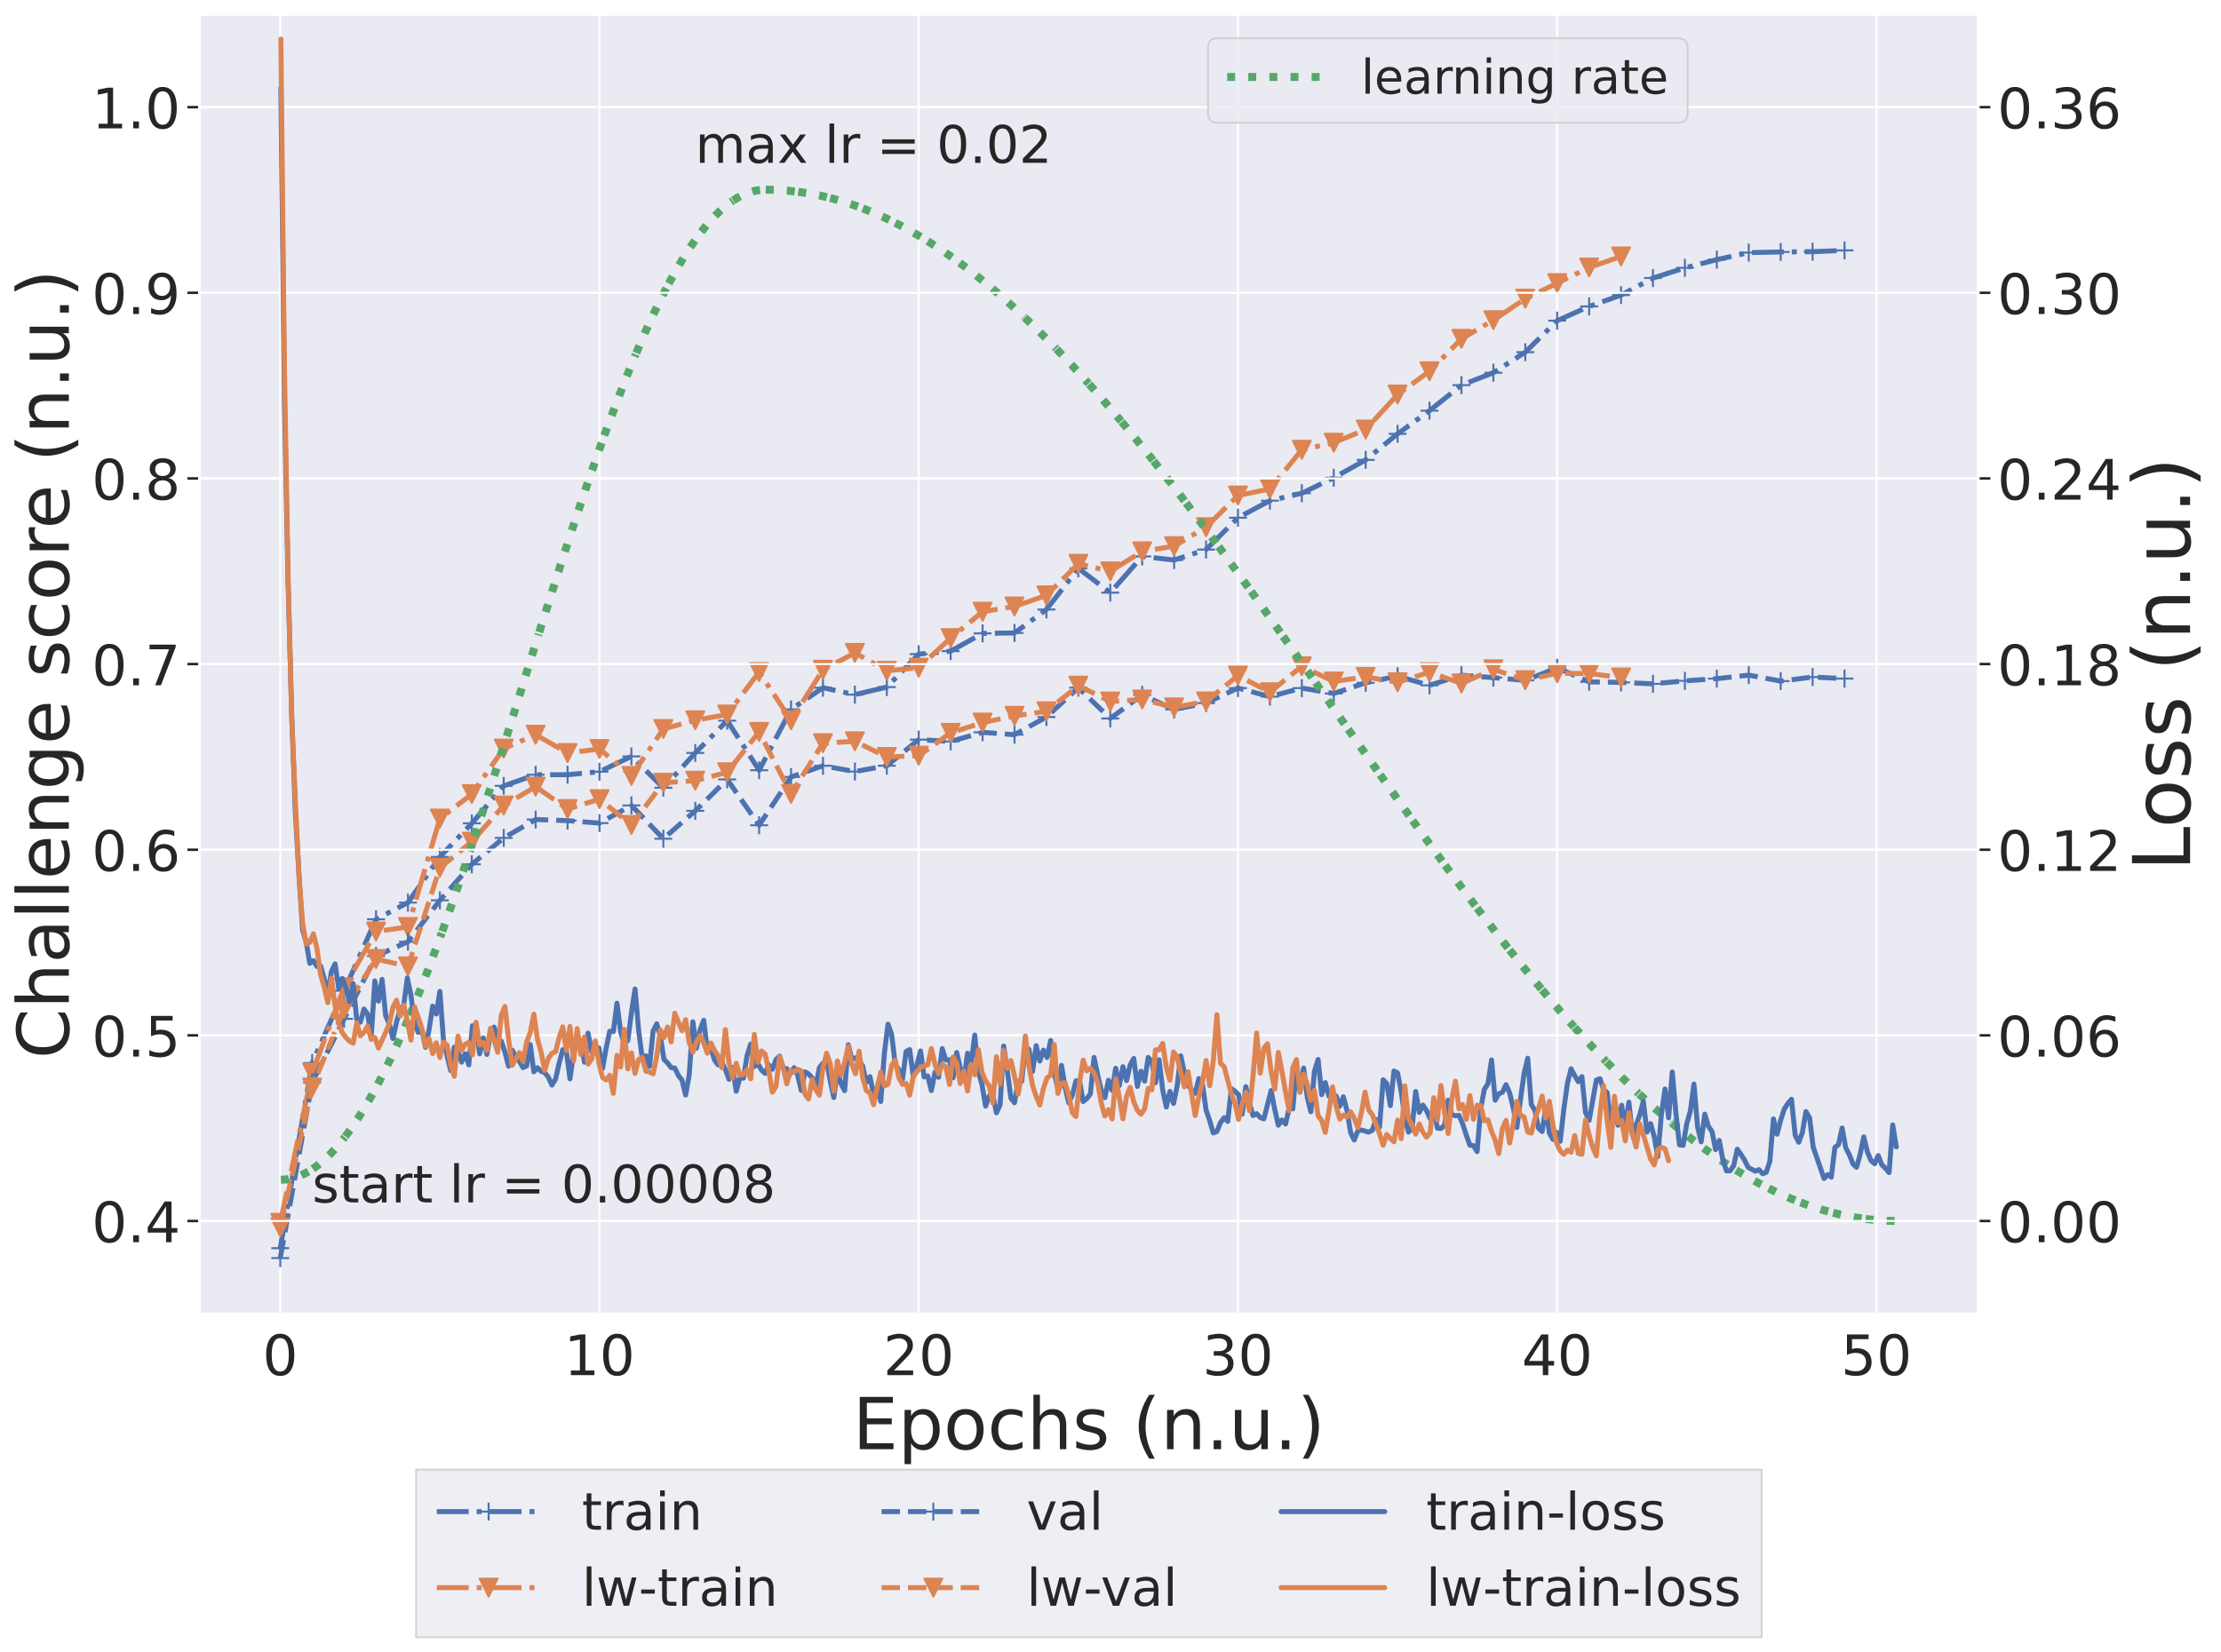 <?xml version="1.0" encoding="utf-8" standalone="no"?>
<!DOCTYPE svg PUBLIC "-//W3C//DTD SVG 1.1//EN"
  "http://www.w3.org/Graphics/SVG/1.1/DTD/svg11.dtd">
<!-- Created with matplotlib (https://matplotlib.org/) -->
<svg height="829.078pt" version="1.1" viewBox="0 0 1114.626 829.078" width="1114.626pt" xmlns="http://www.w3.org/2000/svg" xmlns:xlink="http://www.w3.org/1999/xlink">
 <defs>
  <style type="text/css">*{stroke-linecap:butt;stroke-linejoin:round;}</style>
 </defs>
 <g id="figure_1">
  <g id="patch_1">
   <path d="M 0 829.078 
L 1114.626 829.078 
L 1114.626 0 
L 0 0 
z
" style="fill:#ffffff;"/>
  </g>
  <g id="axes_1">
   <g id="patch_2">
    <path d="M 100.07 659.52 
L 992.87 659.52 
L 992.87 7.2 
L 100.07 7.2 
z
" style="fill:#eaeaf2;"/>
   </g>
   <g id="matplotlib.axis_1">
    <g id="xtick_1">
     <g id="line2d_1">
      <path clip-path="url(#pfe9cddc677)" d="M 140.652 659.52 
L 140.652 7.2 
" style="fill:none;stroke:#ffffff;stroke-linecap:round;"/>
     </g>
     <g id="text_1">
      <!-- 0 -->
      <g style="fill:#262626;" transform="translate(131.744 690.296)scale(0.28 -0.28)">
       <defs>
        <path d="M 31.781 66.406 
Q 24.172 66.406 20.328 58.906 
Q 16.5 51.422 16.5 36.375 
Q 16.5 21.391 20.328 13.891 
Q 24.172 6.391 31.781 6.391 
Q 39.453 6.391 43.281 13.891 
Q 47.125 21.391 47.125 36.375 
Q 47.125 51.422 43.281 58.906 
Q 39.453 66.406 31.781 66.406 
z
M 31.781 74.219 
Q 44.047 74.219 50.516 64.516 
Q 56.984 54.828 56.984 36.375 
Q 56.984 17.969 50.516 8.266 
Q 44.047 -1.422 31.781 -1.422 
Q 19.531 -1.422 13.062 8.266 
Q 6.594 17.969 6.594 36.375 
Q 6.594 54.828 13.062 64.516 
Q 19.531 74.219 31.781 74.219 
z
" id="DejaVuSans-48"/>
       </defs>
       <use xlink:href="#DejaVuSans-48"/>
      </g>
     </g>
    </g>
    <g id="xtick_2">
     <g id="line2d_2">
      <path clip-path="url(#pfe9cddc677)" d="M 300.863 659.52 
L 300.863 7.2 
" style="fill:none;stroke:#ffffff;stroke-linecap:round;"/>
     </g>
     <g id="text_2">
      <!-- 10 -->
      <g style="fill:#262626;" transform="translate(283.048 690.296)scale(0.28 -0.28)">
       <defs>
        <path d="M 12.406 8.297 
L 28.516 8.297 
L 28.516 63.922 
L 10.984 60.406 
L 10.984 69.391 
L 28.422 72.906 
L 38.281 72.906 
L 38.281 8.297 
L 54.391 8.297 
L 54.391 0 
L 12.406 0 
z
" id="DejaVuSans-49"/>
       </defs>
       <use xlink:href="#DejaVuSans-49"/>
       <use x="63.623" xlink:href="#DejaVuSans-48"/>
      </g>
     </g>
    </g>
    <g id="xtick_3">
     <g id="line2d_3">
      <path clip-path="url(#pfe9cddc677)" d="M 461.074 659.52 
L 461.074 7.2 
" style="fill:none;stroke:#ffffff;stroke-linecap:round;"/>
     </g>
     <g id="text_3">
      <!-- 20 -->
      <g style="fill:#262626;" transform="translate(443.259 690.296)scale(0.28 -0.28)">
       <defs>
        <path d="M 19.188 8.297 
L 53.609 8.297 
L 53.609 0 
L 7.328 0 
L 7.328 8.297 
Q 12.938 14.109 22.625 23.891 
Q 32.328 33.688 34.812 36.531 
Q 39.547 41.844 41.422 45.531 
Q 43.312 49.219 43.312 52.781 
Q 43.312 58.594 39.234 62.25 
Q 35.156 65.922 28.609 65.922 
Q 23.969 65.922 18.812 64.312 
Q 13.672 62.703 7.812 59.422 
L 7.812 69.391 
Q 13.766 71.781 18.938 73 
Q 24.125 74.219 28.422 74.219 
Q 39.75 74.219 46.484 68.547 
Q 53.219 62.891 53.219 53.422 
Q 53.219 48.922 51.531 44.891 
Q 49.859 40.875 45.406 35.406 
Q 44.188 33.984 37.641 27.219 
Q 31.109 20.453 19.188 8.297 
z
" id="DejaVuSans-50"/>
       </defs>
       <use xlink:href="#DejaVuSans-50"/>
       <use x="63.623" xlink:href="#DejaVuSans-48"/>
      </g>
     </g>
    </g>
    <g id="xtick_4">
     <g id="line2d_4">
      <path clip-path="url(#pfe9cddc677)" d="M 621.286 659.52 
L 621.286 7.2 
" style="fill:none;stroke:#ffffff;stroke-linecap:round;"/>
     </g>
     <g id="text_4">
      <!-- 30 -->
      <g style="fill:#262626;" transform="translate(603.471 690.296)scale(0.28 -0.28)">
       <defs>
        <path d="M 40.578 39.312 
Q 47.656 37.797 51.625 33 
Q 55.609 28.219 55.609 21.188 
Q 55.609 10.406 48.188 4.484 
Q 40.766 -1.422 27.094 -1.422 
Q 22.516 -1.422 17.656 -0.516 
Q 12.797 0.391 7.625 2.203 
L 7.625 11.719 
Q 11.719 9.328 16.594 8.109 
Q 21.484 6.891 26.812 6.891 
Q 36.078 6.891 40.938 10.547 
Q 45.797 14.203 45.797 21.188 
Q 45.797 27.641 41.281 31.266 
Q 36.766 34.906 28.719 34.906 
L 20.219 34.906 
L 20.219 43.016 
L 29.109 43.016 
Q 36.375 43.016 40.234 45.922 
Q 44.094 48.828 44.094 54.297 
Q 44.094 59.906 40.109 62.906 
Q 36.141 65.922 28.719 65.922 
Q 24.656 65.922 20.016 65.031 
Q 15.375 64.156 9.812 62.312 
L 9.812 71.094 
Q 15.438 72.656 20.344 73.438 
Q 25.25 74.219 29.594 74.219 
Q 40.828 74.219 47.359 69.109 
Q 53.906 64.016 53.906 55.328 
Q 53.906 49.266 50.438 45.094 
Q 46.969 40.922 40.578 39.312 
z
" id="DejaVuSans-51"/>
       </defs>
       <use xlink:href="#DejaVuSans-51"/>
       <use x="63.623" xlink:href="#DejaVuSans-48"/>
      </g>
     </g>
    </g>
    <g id="xtick_5">
     <g id="line2d_5">
      <path clip-path="url(#pfe9cddc677)" d="M 781.497 659.52 
L 781.497 7.2 
" style="fill:none;stroke:#ffffff;stroke-linecap:round;"/>
     </g>
     <g id="text_5">
      <!-- 40 -->
      <g style="fill:#262626;" transform="translate(763.682 690.296)scale(0.28 -0.28)">
       <defs>
        <path d="M 37.797 64.312 
L 12.891 25.391 
L 37.797 25.391 
z
M 35.203 72.906 
L 47.609 72.906 
L 47.609 25.391 
L 58.016 25.391 
L 58.016 17.188 
L 47.609 17.188 
L 47.609 0 
L 37.797 0 
L 37.797 17.188 
L 4.891 17.188 
L 4.891 26.703 
z
" id="DejaVuSans-52"/>
       </defs>
       <use xlink:href="#DejaVuSans-52"/>
       <use x="63.623" xlink:href="#DejaVuSans-48"/>
      </g>
     </g>
    </g>
    <g id="xtick_6">
     <g id="line2d_6">
      <path clip-path="url(#pfe9cddc677)" d="M 941.708 659.52 
L 941.708 7.2 
" style="fill:none;stroke:#ffffff;stroke-linecap:round;"/>
     </g>
     <g id="text_6">
      <!-- 50 -->
      <g style="fill:#262626;" transform="translate(923.893 690.296)scale(0.28 -0.28)">
       <defs>
        <path d="M 10.797 72.906 
L 49.516 72.906 
L 49.516 64.594 
L 19.828 64.594 
L 19.828 46.734 
Q 21.969 47.469 24.109 47.828 
Q 26.266 48.188 28.422 48.188 
Q 40.625 48.188 47.75 41.5 
Q 54.891 34.812 54.891 23.391 
Q 54.891 11.625 47.562 5.094 
Q 40.234 -1.422 26.906 -1.422 
Q 22.312 -1.422 17.547 -0.641 
Q 12.797 0.141 7.719 1.703 
L 7.719 11.625 
Q 12.109 9.234 16.797 8.062 
Q 21.484 6.891 26.703 6.891 
Q 35.156 6.891 40.078 11.328 
Q 45.016 15.766 45.016 23.391 
Q 45.016 31 40.078 35.438 
Q 35.156 39.891 26.703 39.891 
Q 22.75 39.891 18.812 39.016 
Q 14.891 38.141 10.797 36.281 
z
" id="DejaVuSans-53"/>
       </defs>
       <use xlink:href="#DejaVuSans-53"/>
       <use x="63.623" xlink:href="#DejaVuSans-48"/>
      </g>
     </g>
    </g>
    <g id="text_7">
     <!-- Epochs (n.u.) -->
     <g style="fill:#262626;" transform="translate(427.951 727.473)scale(0.36 -0.36)">
      <defs>
       <path d="M 9.812 72.906 
L 55.906 72.906 
L 55.906 64.594 
L 19.672 64.594 
L 19.672 43.016 
L 54.391 43.016 
L 54.391 34.719 
L 19.672 34.719 
L 19.672 8.297 
L 56.781 8.297 
L 56.781 0 
L 9.812 0 
z
" id="DejaVuSans-69"/>
       <path d="M 18.109 8.203 
L 18.109 -20.797 
L 9.078 -20.797 
L 9.078 54.688 
L 18.109 54.688 
L 18.109 46.391 
Q 20.953 51.266 25.266 53.625 
Q 29.594 56 35.594 56 
Q 45.562 56 51.781 48.094 
Q 58.016 40.188 58.016 27.297 
Q 58.016 14.406 51.781 6.484 
Q 45.562 -1.422 35.594 -1.422 
Q 29.594 -1.422 25.266 0.953 
Q 20.953 3.328 18.109 8.203 
z
M 48.688 27.297 
Q 48.688 37.203 44.609 42.844 
Q 40.531 48.484 33.406 48.484 
Q 26.266 48.484 22.188 42.844 
Q 18.109 37.203 18.109 27.297 
Q 18.109 17.391 22.188 11.75 
Q 26.266 6.109 33.406 6.109 
Q 40.531 6.109 44.609 11.75 
Q 48.688 17.391 48.688 27.297 
z
" id="DejaVuSans-112"/>
       <path d="M 30.609 48.391 
Q 23.391 48.391 19.188 42.75 
Q 14.984 37.109 14.984 27.297 
Q 14.984 17.484 19.156 11.844 
Q 23.344 6.203 30.609 6.203 
Q 37.797 6.203 41.984 11.859 
Q 46.188 17.531 46.188 27.297 
Q 46.188 37.016 41.984 42.703 
Q 37.797 48.391 30.609 48.391 
z
M 30.609 56 
Q 42.328 56 49.016 48.375 
Q 55.719 40.766 55.719 27.297 
Q 55.719 13.875 49.016 6.219 
Q 42.328 -1.422 30.609 -1.422 
Q 18.844 -1.422 12.172 6.219 
Q 5.516 13.875 5.516 27.297 
Q 5.516 40.766 12.172 48.375 
Q 18.844 56 30.609 56 
z
" id="DejaVuSans-111"/>
       <path d="M 48.781 52.594 
L 48.781 44.188 
Q 44.969 46.297 41.141 47.344 
Q 37.312 48.391 33.406 48.391 
Q 24.656 48.391 19.812 42.844 
Q 14.984 37.312 14.984 27.297 
Q 14.984 17.281 19.812 11.734 
Q 24.656 6.203 33.406 6.203 
Q 37.312 6.203 41.141 7.25 
Q 44.969 8.297 48.781 10.406 
L 48.781 2.094 
Q 45.016 0.344 40.984 -0.531 
Q 36.969 -1.422 32.422 -1.422 
Q 20.062 -1.422 12.781 6.344 
Q 5.516 14.109 5.516 27.297 
Q 5.516 40.672 12.859 48.328 
Q 20.219 56 33.016 56 
Q 37.156 56 41.109 55.141 
Q 45.062 54.297 48.781 52.594 
z
" id="DejaVuSans-99"/>
       <path d="M 54.891 33.016 
L 54.891 0 
L 45.906 0 
L 45.906 32.719 
Q 45.906 40.484 42.875 44.328 
Q 39.844 48.188 33.797 48.188 
Q 26.516 48.188 22.312 43.547 
Q 18.109 38.922 18.109 30.906 
L 18.109 0 
L 9.078 0 
L 9.078 75.984 
L 18.109 75.984 
L 18.109 46.188 
Q 21.344 51.125 25.703 53.562 
Q 30.078 56 35.797 56 
Q 45.219 56 50.047 50.172 
Q 54.891 44.344 54.891 33.016 
z
" id="DejaVuSans-104"/>
       <path d="M 44.281 53.078 
L 44.281 44.578 
Q 40.484 46.531 36.375 47.5 
Q 32.281 48.484 27.875 48.484 
Q 21.188 48.484 17.844 46.438 
Q 14.5 44.391 14.5 40.281 
Q 14.5 37.156 16.891 35.375 
Q 19.281 33.594 26.516 31.984 
L 29.594 31.297 
Q 39.156 29.25 43.188 25.516 
Q 47.219 21.781 47.219 15.094 
Q 47.219 7.469 41.188 3.016 
Q 35.156 -1.422 24.609 -1.422 
Q 20.219 -1.422 15.453 -0.562 
Q 10.688 0.297 5.422 2 
L 5.422 11.281 
Q 10.406 8.688 15.234 7.391 
Q 20.062 6.109 24.812 6.109 
Q 31.156 6.109 34.562 8.281 
Q 37.984 10.453 37.984 14.406 
Q 37.984 18.062 35.516 20.016 
Q 33.062 21.969 24.703 23.781 
L 21.578 24.516 
Q 13.234 26.266 9.516 29.906 
Q 5.812 33.547 5.812 39.891 
Q 5.812 47.609 11.281 51.797 
Q 16.75 56 26.812 56 
Q 31.781 56 36.172 55.266 
Q 40.578 54.547 44.281 53.078 
z
" id="DejaVuSans-115"/>
       <path id="DejaVuSans-32"/>
       <path d="M 31 75.875 
Q 24.469 64.656 21.281 53.656 
Q 18.109 42.672 18.109 31.391 
Q 18.109 20.125 21.312 9.062 
Q 24.516 -2 31 -13.188 
L 23.188 -13.188 
Q 15.875 -1.703 12.234 9.375 
Q 8.594 20.453 8.594 31.391 
Q 8.594 42.281 12.203 53.312 
Q 15.828 64.359 23.188 75.875 
z
" id="DejaVuSans-40"/>
       <path d="M 54.891 33.016 
L 54.891 0 
L 45.906 0 
L 45.906 32.719 
Q 45.906 40.484 42.875 44.328 
Q 39.844 48.188 33.797 48.188 
Q 26.516 48.188 22.312 43.547 
Q 18.109 38.922 18.109 30.906 
L 18.109 0 
L 9.078 0 
L 9.078 54.688 
L 18.109 54.688 
L 18.109 46.188 
Q 21.344 51.125 25.703 53.562 
Q 30.078 56 35.797 56 
Q 45.219 56 50.047 50.172 
Q 54.891 44.344 54.891 33.016 
z
" id="DejaVuSans-110"/>
       <path d="M 10.688 12.406 
L 21 12.406 
L 21 0 
L 10.688 0 
z
" id="DejaVuSans-46"/>
       <path d="M 8.5 21.578 
L 8.5 54.688 
L 17.484 54.688 
L 17.484 21.922 
Q 17.484 14.156 20.5 10.266 
Q 23.531 6.391 29.594 6.391 
Q 36.859 6.391 41.078 11.031 
Q 45.312 15.672 45.312 23.688 
L 45.312 54.688 
L 54.297 54.688 
L 54.297 0 
L 45.312 0 
L 45.312 8.406 
Q 42.047 3.422 37.719 1 
Q 33.406 -1.422 27.688 -1.422 
Q 18.266 -1.422 13.375 4.438 
Q 8.5 10.297 8.5 21.578 
z
M 31.109 56 
z
" id="DejaVuSans-117"/>
       <path d="M 8.016 75.875 
L 15.828 75.875 
Q 23.141 64.359 26.781 53.312 
Q 30.422 42.281 30.422 31.391 
Q 30.422 20.453 26.781 9.375 
Q 23.141 -1.703 15.828 -13.188 
L 8.016 -13.188 
Q 14.5 -2 17.703 9.062 
Q 20.906 20.125 20.906 31.391 
Q 20.906 42.672 17.703 53.656 
Q 14.5 64.656 8.016 75.875 
z
" id="DejaVuSans-41"/>
      </defs>
      <use xlink:href="#DejaVuSans-69"/>
      <use x="63.184" xlink:href="#DejaVuSans-112"/>
      <use x="126.66" xlink:href="#DejaVuSans-111"/>
      <use x="187.842" xlink:href="#DejaVuSans-99"/>
      <use x="242.822" xlink:href="#DejaVuSans-104"/>
      <use x="306.201" xlink:href="#DejaVuSans-115"/>
      <use x="358.301" xlink:href="#DejaVuSans-32"/>
      <use x="390.088" xlink:href="#DejaVuSans-40"/>
      <use x="429.102" xlink:href="#DejaVuSans-110"/>
      <use x="492.48" xlink:href="#DejaVuSans-46"/>
      <use x="524.268" xlink:href="#DejaVuSans-117"/>
      <use x="587.646" xlink:href="#DejaVuSans-46"/>
      <use x="619.434" xlink:href="#DejaVuSans-41"/>
     </g>
    </g>
   </g>
   <g id="matplotlib.axis_2">
    <g id="ytick_1">
     <g id="line2d_7">
      <path clip-path="url(#pfe9cddc677)" d="M 100.07 612.926 
L 992.87 612.926 
" style="fill:none;stroke:#ffffff;stroke-linecap:round;"/>
     </g>
     <g id="line2d_8">
      <defs>
       <path d="M 0 0 
L -6 0 
" id="m9be3814dd2" style="stroke:#262626;stroke-width:1.25;"/>
      </defs>
      <g>
       <use style="fill:#262626;stroke:#262626;stroke-width:1.25;" x="100.07" xlink:href="#m9be3814dd2" y="612.926"/>
      </g>
     </g>
     <g id="text_8">
      <!-- 0.4 -->
      <g style="fill:#262626;" transform="translate(46.041 623.564)scale(0.28 -0.28)">
       <use xlink:href="#DejaVuSans-48"/>
       <use x="63.623" xlink:href="#DejaVuSans-46"/>
       <use x="95.41" xlink:href="#DejaVuSans-52"/>
      </g>
     </g>
    </g>
    <g id="ytick_2">
     <g id="line2d_9">
      <path clip-path="url(#pfe9cddc677)" d="M 100.07 519.737 
L 992.87 519.737 
" style="fill:none;stroke:#ffffff;stroke-linecap:round;"/>
     </g>
     <g id="line2d_10">
      <g>
       <use style="fill:#262626;stroke:#262626;stroke-width:1.25;" x="100.07" xlink:href="#m9be3814dd2" y="519.737"/>
      </g>
     </g>
     <g id="text_9">
      <!-- 0.5 -->
      <g style="fill:#262626;" transform="translate(46.041 530.375)scale(0.28 -0.28)">
       <use xlink:href="#DejaVuSans-48"/>
       <use x="63.623" xlink:href="#DejaVuSans-46"/>
       <use x="95.41" xlink:href="#DejaVuSans-53"/>
      </g>
     </g>
    </g>
    <g id="ytick_3">
     <g id="line2d_11">
      <path clip-path="url(#pfe9cddc677)" d="M 100.07 426.549 
L 992.87 426.549 
" style="fill:none;stroke:#ffffff;stroke-linecap:round;"/>
     </g>
     <g id="line2d_12">
      <g>
       <use style="fill:#262626;stroke:#262626;stroke-width:1.25;" x="100.07" xlink:href="#m9be3814dd2" y="426.549"/>
      </g>
     </g>
     <g id="text_10">
      <!-- 0.6 -->
      <g style="fill:#262626;" transform="translate(46.041 437.186)scale(0.28 -0.28)">
       <defs>
        <path d="M 33.016 40.375 
Q 26.375 40.375 22.484 35.828 
Q 18.609 31.297 18.609 23.391 
Q 18.609 15.531 22.484 10.953 
Q 26.375 6.391 33.016 6.391 
Q 39.656 6.391 43.531 10.953 
Q 47.406 15.531 47.406 23.391 
Q 47.406 31.297 43.531 35.828 
Q 39.656 40.375 33.016 40.375 
z
M 52.594 71.297 
L 52.594 62.312 
Q 48.875 64.062 45.094 64.984 
Q 41.312 65.922 37.594 65.922 
Q 27.828 65.922 22.672 59.328 
Q 17.531 52.734 16.797 39.406 
Q 19.672 43.656 24.016 45.922 
Q 28.375 48.188 33.594 48.188 
Q 44.578 48.188 50.953 41.516 
Q 57.328 34.859 57.328 23.391 
Q 57.328 12.156 50.688 5.359 
Q 44.047 -1.422 33.016 -1.422 
Q 20.359 -1.422 13.672 8.266 
Q 6.984 17.969 6.984 36.375 
Q 6.984 53.656 15.188 63.938 
Q 23.391 74.219 37.203 74.219 
Q 40.922 74.219 44.703 73.484 
Q 48.484 72.75 52.594 71.297 
z
" id="DejaVuSans-54"/>
       </defs>
       <use xlink:href="#DejaVuSans-48"/>
       <use x="63.623" xlink:href="#DejaVuSans-46"/>
       <use x="95.41" xlink:href="#DejaVuSans-54"/>
      </g>
     </g>
    </g>
    <g id="ytick_4">
     <g id="line2d_13">
      <path clip-path="url(#pfe9cddc677)" d="M 100.07 333.36 
L 992.87 333.36 
" style="fill:none;stroke:#ffffff;stroke-linecap:round;"/>
     </g>
     <g id="line2d_14">
      <g>
       <use style="fill:#262626;stroke:#262626;stroke-width:1.25;" x="100.07" xlink:href="#m9be3814dd2" y="333.36"/>
      </g>
     </g>
     <g id="text_11">
      <!-- 0.7 -->
      <g style="fill:#262626;" transform="translate(46.041 343.998)scale(0.28 -0.28)">
       <defs>
        <path d="M 8.203 72.906 
L 55.078 72.906 
L 55.078 68.703 
L 28.609 0 
L 18.312 0 
L 43.219 64.594 
L 8.203 64.594 
z
" id="DejaVuSans-55"/>
       </defs>
       <use xlink:href="#DejaVuSans-48"/>
       <use x="63.623" xlink:href="#DejaVuSans-46"/>
       <use x="95.41" xlink:href="#DejaVuSans-55"/>
      </g>
     </g>
    </g>
    <g id="ytick_5">
     <g id="line2d_15">
      <path clip-path="url(#pfe9cddc677)" d="M 100.07 240.171 
L 992.87 240.171 
" style="fill:none;stroke:#ffffff;stroke-linecap:round;"/>
     </g>
     <g id="line2d_16">
      <g>
       <use style="fill:#262626;stroke:#262626;stroke-width:1.25;" x="100.07" xlink:href="#m9be3814dd2" y="240.171"/>
      </g>
     </g>
     <g id="text_12">
      <!-- 0.8 -->
      <g style="fill:#262626;" transform="translate(46.041 250.809)scale(0.28 -0.28)">
       <defs>
        <path d="M 31.781 34.625 
Q 24.75 34.625 20.719 30.859 
Q 16.703 27.094 16.703 20.516 
Q 16.703 13.922 20.719 10.156 
Q 24.75 6.391 31.781 6.391 
Q 38.812 6.391 42.859 10.172 
Q 46.922 13.969 46.922 20.516 
Q 46.922 27.094 42.891 30.859 
Q 38.875 34.625 31.781 34.625 
z
M 21.922 38.812 
Q 15.578 40.375 12.031 44.719 
Q 8.5 49.078 8.5 55.328 
Q 8.5 64.062 14.719 69.141 
Q 20.953 74.219 31.781 74.219 
Q 42.672 74.219 48.875 69.141 
Q 55.078 64.062 55.078 55.328 
Q 55.078 49.078 51.531 44.719 
Q 48 40.375 41.703 38.812 
Q 48.828 37.156 52.797 32.312 
Q 56.781 27.484 56.781 20.516 
Q 56.781 9.906 50.312 4.234 
Q 43.844 -1.422 31.781 -1.422 
Q 19.734 -1.422 13.25 4.234 
Q 6.781 9.906 6.781 20.516 
Q 6.781 27.484 10.781 32.312 
Q 14.797 37.156 21.922 38.812 
z
M 18.312 54.391 
Q 18.312 48.734 21.844 45.562 
Q 25.391 42.391 31.781 42.391 
Q 38.141 42.391 41.719 45.562 
Q 45.312 48.734 45.312 54.391 
Q 45.312 60.062 41.719 63.234 
Q 38.141 66.406 31.781 66.406 
Q 25.391 66.406 21.844 63.234 
Q 18.312 60.062 18.312 54.391 
z
" id="DejaVuSans-56"/>
       </defs>
       <use xlink:href="#DejaVuSans-48"/>
       <use x="63.623" xlink:href="#DejaVuSans-46"/>
       <use x="95.41" xlink:href="#DejaVuSans-56"/>
      </g>
     </g>
    </g>
    <g id="ytick_6">
     <g id="line2d_17">
      <path clip-path="url(#pfe9cddc677)" d="M 100.07 146.983 
L 992.87 146.983 
" style="fill:none;stroke:#ffffff;stroke-linecap:round;"/>
     </g>
     <g id="line2d_18">
      <g>
       <use style="fill:#262626;stroke:#262626;stroke-width:1.25;" x="100.07" xlink:href="#m9be3814dd2" y="146.983"/>
      </g>
     </g>
     <g id="text_13">
      <!-- 0.9 -->
      <g style="fill:#262626;" transform="translate(46.041 157.621)scale(0.28 -0.28)">
       <defs>
        <path d="M 10.984 1.516 
L 10.984 10.5 
Q 14.703 8.734 18.5 7.812 
Q 22.312 6.891 25.984 6.891 
Q 35.75 6.891 40.891 13.453 
Q 46.047 20.016 46.781 33.406 
Q 43.953 29.203 39.594 26.953 
Q 35.25 24.703 29.984 24.703 
Q 19.047 24.703 12.672 31.312 
Q 6.297 37.938 6.297 49.422 
Q 6.297 60.641 12.938 67.422 
Q 19.578 74.219 30.609 74.219 
Q 43.266 74.219 49.922 64.516 
Q 56.594 54.828 56.594 36.375 
Q 56.594 19.141 48.406 8.859 
Q 40.234 -1.422 26.422 -1.422 
Q 22.703 -1.422 18.891 -0.688 
Q 15.094 0.047 10.984 1.516 
z
M 30.609 32.422 
Q 37.25 32.422 41.125 36.953 
Q 45.016 41.5 45.016 49.422 
Q 45.016 57.281 41.125 61.844 
Q 37.25 66.406 30.609 66.406 
Q 23.969 66.406 20.094 61.844 
Q 16.219 57.281 16.219 49.422 
Q 16.219 41.5 20.094 36.953 
Q 23.969 32.422 30.609 32.422 
z
" id="DejaVuSans-57"/>
       </defs>
       <use xlink:href="#DejaVuSans-48"/>
       <use x="63.623" xlink:href="#DejaVuSans-46"/>
       <use x="95.41" xlink:href="#DejaVuSans-57"/>
      </g>
     </g>
    </g>
    <g id="ytick_7">
     <g id="line2d_19">
      <path clip-path="url(#pfe9cddc677)" d="M 100.07 53.794 
L 992.87 53.794 
" style="fill:none;stroke:#ffffff;stroke-linecap:round;"/>
     </g>
     <g id="line2d_20">
      <g>
       <use style="fill:#262626;stroke:#262626;stroke-width:1.25;" x="100.07" xlink:href="#m9be3814dd2" y="53.794"/>
      </g>
     </g>
     <g id="text_14">
      <!-- 1.0 -->
      <g style="fill:#262626;" transform="translate(46.041 64.432)scale(0.28 -0.28)">
       <use xlink:href="#DejaVuSans-49"/>
       <use x="63.623" xlink:href="#DejaVuSans-46"/>
       <use x="95.41" xlink:href="#DejaVuSans-48"/>
      </g>
     </g>
    </g>
    <g id="text_15">
     <!-- Challenge score (n.u.) -->
     <g style="fill:#262626;" transform="translate(34.554 531.456)rotate(-90)scale(0.36 -0.36)">
      <defs>
       <path d="M 64.406 67.281 
L 64.406 56.891 
Q 59.422 61.531 53.781 63.812 
Q 48.141 66.109 41.797 66.109 
Q 29.297 66.109 22.656 58.469 
Q 16.016 50.828 16.016 36.375 
Q 16.016 21.969 22.656 14.328 
Q 29.297 6.688 41.797 6.688 
Q 48.141 6.688 53.781 8.984 
Q 59.422 11.281 64.406 15.922 
L 64.406 5.609 
Q 59.234 2.094 53.438 0.328 
Q 47.656 -1.422 41.219 -1.422 
Q 24.656 -1.422 15.125 8.703 
Q 5.609 18.844 5.609 36.375 
Q 5.609 53.953 15.125 64.078 
Q 24.656 74.219 41.219 74.219 
Q 47.75 74.219 53.531 72.484 
Q 59.328 70.75 64.406 67.281 
z
" id="DejaVuSans-67"/>
       <path d="M 34.281 27.484 
Q 23.391 27.484 19.188 25 
Q 14.984 22.516 14.984 16.5 
Q 14.984 11.719 18.141 8.906 
Q 21.297 6.109 26.703 6.109 
Q 34.188 6.109 38.703 11.406 
Q 43.219 16.703 43.219 25.484 
L 43.219 27.484 
z
M 52.203 31.203 
L 52.203 0 
L 43.219 0 
L 43.219 8.297 
Q 40.141 3.328 35.547 0.953 
Q 30.953 -1.422 24.312 -1.422 
Q 15.922 -1.422 10.953 3.297 
Q 6 8.016 6 15.922 
Q 6 25.141 12.172 29.828 
Q 18.359 34.516 30.609 34.516 
L 43.219 34.516 
L 43.219 35.406 
Q 43.219 41.609 39.141 45 
Q 35.062 48.391 27.688 48.391 
Q 23 48.391 18.547 47.266 
Q 14.109 46.141 10.016 43.891 
L 10.016 52.203 
Q 14.938 54.109 19.578 55.047 
Q 24.219 56 28.609 56 
Q 40.484 56 46.344 49.844 
Q 52.203 43.703 52.203 31.203 
z
" id="DejaVuSans-97"/>
       <path d="M 9.422 75.984 
L 18.406 75.984 
L 18.406 0 
L 9.422 0 
z
" id="DejaVuSans-108"/>
       <path d="M 56.203 29.594 
L 56.203 25.203 
L 14.891 25.203 
Q 15.484 15.922 20.484 11.062 
Q 25.484 6.203 34.422 6.203 
Q 39.594 6.203 44.453 7.469 
Q 49.312 8.734 54.109 11.281 
L 54.109 2.781 
Q 49.266 0.734 44.188 -0.344 
Q 39.109 -1.422 33.891 -1.422 
Q 20.797 -1.422 13.156 6.188 
Q 5.516 13.812 5.516 26.812 
Q 5.516 40.234 12.766 48.109 
Q 20.016 56 32.328 56 
Q 43.359 56 49.781 48.891 
Q 56.203 41.797 56.203 29.594 
z
M 47.219 32.234 
Q 47.125 39.594 43.094 43.984 
Q 39.062 48.391 32.422 48.391 
Q 24.906 48.391 20.391 44.141 
Q 15.875 39.891 15.188 32.172 
z
" id="DejaVuSans-101"/>
       <path d="M 45.406 27.984 
Q 45.406 37.75 41.375 43.109 
Q 37.359 48.484 30.078 48.484 
Q 22.859 48.484 18.828 43.109 
Q 14.797 37.75 14.797 27.984 
Q 14.797 18.266 18.828 12.891 
Q 22.859 7.516 30.078 7.516 
Q 37.359 7.516 41.375 12.891 
Q 45.406 18.266 45.406 27.984 
z
M 54.391 6.781 
Q 54.391 -7.172 48.188 -13.984 
Q 42 -20.797 29.203 -20.797 
Q 24.469 -20.797 20.266 -20.094 
Q 16.062 -19.391 12.109 -17.922 
L 12.109 -9.188 
Q 16.062 -11.328 19.922 -12.344 
Q 23.781 -13.375 27.781 -13.375 
Q 36.625 -13.375 41.016 -8.766 
Q 45.406 -4.156 45.406 5.172 
L 45.406 9.625 
Q 42.625 4.781 38.281 2.391 
Q 33.938 0 27.875 0 
Q 17.828 0 11.672 7.656 
Q 5.516 15.328 5.516 27.984 
Q 5.516 40.672 11.672 48.328 
Q 17.828 56 27.875 56 
Q 33.938 56 38.281 53.609 
Q 42.625 51.219 45.406 46.391 
L 45.406 54.688 
L 54.391 54.688 
z
" id="DejaVuSans-103"/>
       <path d="M 41.109 46.297 
Q 39.594 47.172 37.812 47.578 
Q 36.031 48 33.891 48 
Q 26.266 48 22.188 43.047 
Q 18.109 38.094 18.109 28.812 
L 18.109 0 
L 9.078 0 
L 9.078 54.688 
L 18.109 54.688 
L 18.109 46.188 
Q 20.953 51.172 25.484 53.578 
Q 30.031 56 36.531 56 
Q 37.453 56 38.578 55.875 
Q 39.703 55.766 41.062 55.516 
z
" id="DejaVuSans-114"/>
      </defs>
      <use xlink:href="#DejaVuSans-67"/>
      <use x="69.824" xlink:href="#DejaVuSans-104"/>
      <use x="133.203" xlink:href="#DejaVuSans-97"/>
      <use x="194.482" xlink:href="#DejaVuSans-108"/>
      <use x="222.266" xlink:href="#DejaVuSans-108"/>
      <use x="250.049" xlink:href="#DejaVuSans-101"/>
      <use x="311.572" xlink:href="#DejaVuSans-110"/>
      <use x="374.951" xlink:href="#DejaVuSans-103"/>
      <use x="438.428" xlink:href="#DejaVuSans-101"/>
      <use x="499.951" xlink:href="#DejaVuSans-32"/>
      <use x="531.738" xlink:href="#DejaVuSans-115"/>
      <use x="583.838" xlink:href="#DejaVuSans-99"/>
      <use x="638.818" xlink:href="#DejaVuSans-111"/>
      <use x="700" xlink:href="#DejaVuSans-114"/>
      <use x="738.863" xlink:href="#DejaVuSans-101"/>
      <use x="800.387" xlink:href="#DejaVuSans-32"/>
      <use x="832.174" xlink:href="#DejaVuSans-40"/>
      <use x="871.188" xlink:href="#DejaVuSans-110"/>
      <use x="934.566" xlink:href="#DejaVuSans-46"/>
      <use x="966.354" xlink:href="#DejaVuSans-117"/>
      <use x="1029.732" xlink:href="#DejaVuSans-46"/>
      <use x="1061.52" xlink:href="#DejaVuSans-41"/>
     </g>
    </g>
   </g>
   <g id="line2d_21">
    <path clip-path="url(#pfe9cddc677)" d="M 140.652 626.574 
L 156.673 533.61 
L 172.694 497.333 
L 188.715 461.482 
L 204.736 453.089 
L 220.757 430.151 
L 236.779 413.31 
L 252.8 394.489 
L 268.821 388.902 
L 284.842 388.886 
L 300.863 387.392 
L 316.884 379.694 
L 332.905 395.439 
L 348.926 377.966 
L 364.948 361.748 
L 380.969 386.642 
L 396.99 356.115 
L 413.011 345.242 
L 429.032 348.694 
L 445.053 344.911 
L 461.074 328.359 
L 477.095 326.868 
L 493.117 317.949 
L 509.138 317.728 
L 525.159 305.965 
L 541.18 285.311 
L 557.201 297.498 
L 573.222 279.318 
L 589.243 281.13 
L 605.265 275.889 
L 621.286 259.892 
L 637.307 251.324 
L 653.328 247.588 
L 669.349 239.835 
L 685.37 230.854 
L 701.391 217.776 
L 717.412 206.145 
L 733.434 193.333 
L 749.455 187.104 
L 765.476 176.797 
L 781.497 160.964 
L 797.518 153.809 
L 813.539 148.142 
L 829.56 139.568 
L 845.581 134.458 
L 861.603 130.332 
L 877.624 126.804 
L 893.645 126.488 
L 909.666 126.343 
L 925.687 125.706 
" style="fill:none;stroke:#4c72b0;stroke-dasharray:16,4,2.5,4;stroke-dashoffset:0;stroke-width:2.5;"/>
    <defs>
     <path d="M -4.5 0 
L 4.5 0 
M 0 4.5 
L 0 -4.5 
" id="md2ad012570" style="stroke:#4c72b0;"/>
    </defs>
    <g clip-path="url(#pfe9cddc677)">
     <use style="fill:#4c72b0;stroke:#4c72b0;" x="140.652" xlink:href="#md2ad012570" y="626.574"/>
     <use style="fill:#4c72b0;stroke:#4c72b0;" x="156.673" xlink:href="#md2ad012570" y="533.61"/>
     <use style="fill:#4c72b0;stroke:#4c72b0;" x="172.694" xlink:href="#md2ad012570" y="497.333"/>
     <use style="fill:#4c72b0;stroke:#4c72b0;" x="188.715" xlink:href="#md2ad012570" y="461.482"/>
     <use style="fill:#4c72b0;stroke:#4c72b0;" x="204.736" xlink:href="#md2ad012570" y="453.089"/>
     <use style="fill:#4c72b0;stroke:#4c72b0;" x="220.757" xlink:href="#md2ad012570" y="430.151"/>
     <use style="fill:#4c72b0;stroke:#4c72b0;" x="236.779" xlink:href="#md2ad012570" y="413.31"/>
     <use style="fill:#4c72b0;stroke:#4c72b0;" x="252.8" xlink:href="#md2ad012570" y="394.489"/>
     <use style="fill:#4c72b0;stroke:#4c72b0;" x="268.821" xlink:href="#md2ad012570" y="388.902"/>
     <use style="fill:#4c72b0;stroke:#4c72b0;" x="284.842" xlink:href="#md2ad012570" y="388.886"/>
     <use style="fill:#4c72b0;stroke:#4c72b0;" x="300.863" xlink:href="#md2ad012570" y="387.392"/>
     <use style="fill:#4c72b0;stroke:#4c72b0;" x="316.884" xlink:href="#md2ad012570" y="379.694"/>
     <use style="fill:#4c72b0;stroke:#4c72b0;" x="332.905" xlink:href="#md2ad012570" y="395.439"/>
     <use style="fill:#4c72b0;stroke:#4c72b0;" x="348.926" xlink:href="#md2ad012570" y="377.966"/>
     <use style="fill:#4c72b0;stroke:#4c72b0;" x="364.948" xlink:href="#md2ad012570" y="361.748"/>
     <use style="fill:#4c72b0;stroke:#4c72b0;" x="380.969" xlink:href="#md2ad012570" y="386.642"/>
     <use style="fill:#4c72b0;stroke:#4c72b0;" x="396.99" xlink:href="#md2ad012570" y="356.115"/>
     <use style="fill:#4c72b0;stroke:#4c72b0;" x="413.011" xlink:href="#md2ad012570" y="345.242"/>
     <use style="fill:#4c72b0;stroke:#4c72b0;" x="429.032" xlink:href="#md2ad012570" y="348.694"/>
     <use style="fill:#4c72b0;stroke:#4c72b0;" x="445.053" xlink:href="#md2ad012570" y="344.911"/>
     <use style="fill:#4c72b0;stroke:#4c72b0;" x="461.074" xlink:href="#md2ad012570" y="328.359"/>
     <use style="fill:#4c72b0;stroke:#4c72b0;" x="477.095" xlink:href="#md2ad012570" y="326.868"/>
     <use style="fill:#4c72b0;stroke:#4c72b0;" x="493.117" xlink:href="#md2ad012570" y="317.949"/>
     <use style="fill:#4c72b0;stroke:#4c72b0;" x="509.138" xlink:href="#md2ad012570" y="317.728"/>
     <use style="fill:#4c72b0;stroke:#4c72b0;" x="525.159" xlink:href="#md2ad012570" y="305.965"/>
     <use style="fill:#4c72b0;stroke:#4c72b0;" x="541.18" xlink:href="#md2ad012570" y="285.311"/>
     <use style="fill:#4c72b0;stroke:#4c72b0;" x="557.201" xlink:href="#md2ad012570" y="297.498"/>
     <use style="fill:#4c72b0;stroke:#4c72b0;" x="573.222" xlink:href="#md2ad012570" y="279.318"/>
     <use style="fill:#4c72b0;stroke:#4c72b0;" x="589.243" xlink:href="#md2ad012570" y="281.13"/>
     <use style="fill:#4c72b0;stroke:#4c72b0;" x="605.265" xlink:href="#md2ad012570" y="275.889"/>
     <use style="fill:#4c72b0;stroke:#4c72b0;" x="621.286" xlink:href="#md2ad012570" y="259.892"/>
     <use style="fill:#4c72b0;stroke:#4c72b0;" x="637.307" xlink:href="#md2ad012570" y="251.324"/>
     <use style="fill:#4c72b0;stroke:#4c72b0;" x="653.328" xlink:href="#md2ad012570" y="247.588"/>
     <use style="fill:#4c72b0;stroke:#4c72b0;" x="669.349" xlink:href="#md2ad012570" y="239.835"/>
     <use style="fill:#4c72b0;stroke:#4c72b0;" x="685.37" xlink:href="#md2ad012570" y="230.854"/>
     <use style="fill:#4c72b0;stroke:#4c72b0;" x="701.391" xlink:href="#md2ad012570" y="217.776"/>
     <use style="fill:#4c72b0;stroke:#4c72b0;" x="717.412" xlink:href="#md2ad012570" y="206.145"/>
     <use style="fill:#4c72b0;stroke:#4c72b0;" x="733.434" xlink:href="#md2ad012570" y="193.333"/>
     <use style="fill:#4c72b0;stroke:#4c72b0;" x="749.455" xlink:href="#md2ad012570" y="187.104"/>
     <use style="fill:#4c72b0;stroke:#4c72b0;" x="765.476" xlink:href="#md2ad012570" y="176.797"/>
     <use style="fill:#4c72b0;stroke:#4c72b0;" x="781.497" xlink:href="#md2ad012570" y="160.964"/>
     <use style="fill:#4c72b0;stroke:#4c72b0;" x="797.518" xlink:href="#md2ad012570" y="153.809"/>
     <use style="fill:#4c72b0;stroke:#4c72b0;" x="813.539" xlink:href="#md2ad012570" y="148.142"/>
     <use style="fill:#4c72b0;stroke:#4c72b0;" x="829.56" xlink:href="#md2ad012570" y="139.568"/>
     <use style="fill:#4c72b0;stroke:#4c72b0;" x="845.581" xlink:href="#md2ad012570" y="134.458"/>
     <use style="fill:#4c72b0;stroke:#4c72b0;" x="861.603" xlink:href="#md2ad012570" y="130.332"/>
     <use style="fill:#4c72b0;stroke:#4c72b0;" x="877.624" xlink:href="#md2ad012570" y="126.804"/>
     <use style="fill:#4c72b0;stroke:#4c72b0;" x="893.645" xlink:href="#md2ad012570" y="126.488"/>
     <use style="fill:#4c72b0;stroke:#4c72b0;" x="909.666" xlink:href="#md2ad012570" y="126.343"/>
     <use style="fill:#4c72b0;stroke:#4c72b0;" x="925.687" xlink:href="#md2ad012570" y="125.706"/>
    </g>
   </g>
   <g id="line2d_22">
    <path clip-path="url(#pfe9cddc677)" d="M 140.652 613.81 
L 156.673 538.438 
L 172.694 495.625 
L 188.715 467.619 
L 204.736 465.312 
L 220.757 410.897 
L 236.779 398.626 
L 252.8 375.764 
L 268.821 368.818 
L 284.842 378.007 
L 300.863 375.974 
L 316.884 389.501 
L 332.905 365.933 
L 348.926 361.548 
L 364.948 358.67 
L 380.969 337.356 
L 396.99 361.572 
L 413.011 336.217 
L 429.032 327.74 
L 445.053 336.702 
L 461.074 335.159 
L 477.095 320.303 
L 493.117 307.067 
L 509.138 304.435 
L 525.159 298.858 
L 541.18 282.989 
L 557.201 286.816 
L 573.222 276.773 
L 589.243 274.149 
L 605.265 264.623 
L 621.286 248.731 
L 637.307 245.468 
L 653.328 225.789 
L 669.349 222.247 
L 685.37 215.61 
L 701.391 198.043 
L 717.412 186.36 
L 733.434 170.094 
L 749.455 160.714 
L 765.476 149.925 
L 781.497 142.129 
L 797.518 134.272 
L 813.539 128.726 
" style="fill:none;stroke:#dd8452;stroke-dasharray:16,4,2.5,4;stroke-dashoffset:0;stroke-width:2.5;"/>
    <defs>
     <path d="M -0 4.5 
L 4.5 -4.5 
L -4.5 -4.5 
z
" id="m218fba1bc6" style="stroke:#dd8452;stroke-linejoin:miter;"/>
    </defs>
    <g clip-path="url(#pfe9cddc677)">
     <use style="fill:#dd8452;stroke:#dd8452;stroke-linejoin:miter;" x="140.652" xlink:href="#m218fba1bc6" y="613.81"/>
     <use style="fill:#dd8452;stroke:#dd8452;stroke-linejoin:miter;" x="156.673" xlink:href="#m218fba1bc6" y="538.438"/>
     <use style="fill:#dd8452;stroke:#dd8452;stroke-linejoin:miter;" x="172.694" xlink:href="#m218fba1bc6" y="495.625"/>
     <use style="fill:#dd8452;stroke:#dd8452;stroke-linejoin:miter;" x="188.715" xlink:href="#m218fba1bc6" y="467.619"/>
     <use style="fill:#dd8452;stroke:#dd8452;stroke-linejoin:miter;" x="204.736" xlink:href="#m218fba1bc6" y="465.312"/>
     <use style="fill:#dd8452;stroke:#dd8452;stroke-linejoin:miter;" x="220.757" xlink:href="#m218fba1bc6" y="410.897"/>
     <use style="fill:#dd8452;stroke:#dd8452;stroke-linejoin:miter;" x="236.779" xlink:href="#m218fba1bc6" y="398.626"/>
     <use style="fill:#dd8452;stroke:#dd8452;stroke-linejoin:miter;" x="252.8" xlink:href="#m218fba1bc6" y="375.764"/>
     <use style="fill:#dd8452;stroke:#dd8452;stroke-linejoin:miter;" x="268.821" xlink:href="#m218fba1bc6" y="368.818"/>
     <use style="fill:#dd8452;stroke:#dd8452;stroke-linejoin:miter;" x="284.842" xlink:href="#m218fba1bc6" y="378.007"/>
     <use style="fill:#dd8452;stroke:#dd8452;stroke-linejoin:miter;" x="300.863" xlink:href="#m218fba1bc6" y="375.974"/>
     <use style="fill:#dd8452;stroke:#dd8452;stroke-linejoin:miter;" x="316.884" xlink:href="#m218fba1bc6" y="389.501"/>
     <use style="fill:#dd8452;stroke:#dd8452;stroke-linejoin:miter;" x="332.905" xlink:href="#m218fba1bc6" y="365.933"/>
     <use style="fill:#dd8452;stroke:#dd8452;stroke-linejoin:miter;" x="348.926" xlink:href="#m218fba1bc6" y="361.548"/>
     <use style="fill:#dd8452;stroke:#dd8452;stroke-linejoin:miter;" x="364.948" xlink:href="#m218fba1bc6" y="358.67"/>
     <use style="fill:#dd8452;stroke:#dd8452;stroke-linejoin:miter;" x="380.969" xlink:href="#m218fba1bc6" y="337.356"/>
     <use style="fill:#dd8452;stroke:#dd8452;stroke-linejoin:miter;" x="396.99" xlink:href="#m218fba1bc6" y="361.572"/>
     <use style="fill:#dd8452;stroke:#dd8452;stroke-linejoin:miter;" x="413.011" xlink:href="#m218fba1bc6" y="336.217"/>
     <use style="fill:#dd8452;stroke:#dd8452;stroke-linejoin:miter;" x="429.032" xlink:href="#m218fba1bc6" y="327.74"/>
     <use style="fill:#dd8452;stroke:#dd8452;stroke-linejoin:miter;" x="445.053" xlink:href="#m218fba1bc6" y="336.702"/>
     <use style="fill:#dd8452;stroke:#dd8452;stroke-linejoin:miter;" x="461.074" xlink:href="#m218fba1bc6" y="335.159"/>
     <use style="fill:#dd8452;stroke:#dd8452;stroke-linejoin:miter;" x="477.095" xlink:href="#m218fba1bc6" y="320.303"/>
     <use style="fill:#dd8452;stroke:#dd8452;stroke-linejoin:miter;" x="493.117" xlink:href="#m218fba1bc6" y="307.067"/>
     <use style="fill:#dd8452;stroke:#dd8452;stroke-linejoin:miter;" x="509.138" xlink:href="#m218fba1bc6" y="304.435"/>
     <use style="fill:#dd8452;stroke:#dd8452;stroke-linejoin:miter;" x="525.159" xlink:href="#m218fba1bc6" y="298.858"/>
     <use style="fill:#dd8452;stroke:#dd8452;stroke-linejoin:miter;" x="541.18" xlink:href="#m218fba1bc6" y="282.989"/>
     <use style="fill:#dd8452;stroke:#dd8452;stroke-linejoin:miter;" x="557.201" xlink:href="#m218fba1bc6" y="286.816"/>
     <use style="fill:#dd8452;stroke:#dd8452;stroke-linejoin:miter;" x="573.222" xlink:href="#m218fba1bc6" y="276.773"/>
     <use style="fill:#dd8452;stroke:#dd8452;stroke-linejoin:miter;" x="589.243" xlink:href="#m218fba1bc6" y="274.149"/>
     <use style="fill:#dd8452;stroke:#dd8452;stroke-linejoin:miter;" x="605.265" xlink:href="#m218fba1bc6" y="264.623"/>
     <use style="fill:#dd8452;stroke:#dd8452;stroke-linejoin:miter;" x="621.286" xlink:href="#m218fba1bc6" y="248.731"/>
     <use style="fill:#dd8452;stroke:#dd8452;stroke-linejoin:miter;" x="637.307" xlink:href="#m218fba1bc6" y="245.468"/>
     <use style="fill:#dd8452;stroke:#dd8452;stroke-linejoin:miter;" x="653.328" xlink:href="#m218fba1bc6" y="225.789"/>
     <use style="fill:#dd8452;stroke:#dd8452;stroke-linejoin:miter;" x="669.349" xlink:href="#m218fba1bc6" y="222.247"/>
     <use style="fill:#dd8452;stroke:#dd8452;stroke-linejoin:miter;" x="685.37" xlink:href="#m218fba1bc6" y="215.61"/>
     <use style="fill:#dd8452;stroke:#dd8452;stroke-linejoin:miter;" x="701.391" xlink:href="#m218fba1bc6" y="198.043"/>
     <use style="fill:#dd8452;stroke:#dd8452;stroke-linejoin:miter;" x="717.412" xlink:href="#m218fba1bc6" y="186.36"/>
     <use style="fill:#dd8452;stroke:#dd8452;stroke-linejoin:miter;" x="733.434" xlink:href="#m218fba1bc6" y="170.094"/>
     <use style="fill:#dd8452;stroke:#dd8452;stroke-linejoin:miter;" x="749.455" xlink:href="#m218fba1bc6" y="160.714"/>
     <use style="fill:#dd8452;stroke:#dd8452;stroke-linejoin:miter;" x="765.476" xlink:href="#m218fba1bc6" y="149.925"/>
     <use style="fill:#dd8452;stroke:#dd8452;stroke-linejoin:miter;" x="781.497" xlink:href="#m218fba1bc6" y="142.129"/>
     <use style="fill:#dd8452;stroke:#dd8452;stroke-linejoin:miter;" x="797.518" xlink:href="#m218fba1bc6" y="134.272"/>
     <use style="fill:#dd8452;stroke:#dd8452;stroke-linejoin:miter;" x="813.539" xlink:href="#m218fba1bc6" y="128.726"/>
    </g>
   </g>
   <g id="line2d_23">
    <path clip-path="url(#pfe9cddc677)" d="M 140.652 631.545 
L 156.673 543.358 
L 172.694 511.458 
L 188.715 479.908 
L 204.736 472.736 
L 220.757 451.948 
L 236.779 433.861 
L 252.8 420.609 
L 268.821 411.383 
L 284.842 411.954 
L 300.863 413.184 
L 316.884 404.315 
L 332.905 421.026 
L 348.926 407.038 
L 364.948 391.25 
L 380.969 414.267 
L 396.99 390.038 
L 413.011 384.404 
L 429.032 387.311 
L 445.053 384.384 
L 461.074 371.267 
L 477.095 372.196 
L 493.117 367.62 
L 509.138 368.808 
L 525.159 359.92 
L 541.18 345.204 
L 557.201 360.654 
L 573.222 348.815 
L 589.243 356.132 
L 605.265 352.936 
L 621.286 345.401 
L 637.307 349.693 
L 653.328 345.422 
L 669.349 348.118 
L 685.37 342.748 
L 701.391 339.402 
L 717.412 344.036 
L 733.434 338.922 
L 749.455 340.174 
L 765.476 341.536 
L 781.497 335.246 
L 797.518 342.287 
L 813.539 342.555 
L 829.56 343.288 
L 845.581 341.779 
L 861.603 340.676 
L 877.624 338.916 
L 893.645 341.892 
L 909.666 339.879 
L 925.687 340.634 
" style="fill:none;stroke:#4c72b0;stroke-dasharray:9.25,4;stroke-dashoffset:0;stroke-width:2.5;"/>
    <g clip-path="url(#pfe9cddc677)">
     <use style="fill:#4c72b0;stroke:#4c72b0;" x="140.652" xlink:href="#md2ad012570" y="631.545"/>
     <use style="fill:#4c72b0;stroke:#4c72b0;" x="156.673" xlink:href="#md2ad012570" y="543.358"/>
     <use style="fill:#4c72b0;stroke:#4c72b0;" x="172.694" xlink:href="#md2ad012570" y="511.458"/>
     <use style="fill:#4c72b0;stroke:#4c72b0;" x="188.715" xlink:href="#md2ad012570" y="479.908"/>
     <use style="fill:#4c72b0;stroke:#4c72b0;" x="204.736" xlink:href="#md2ad012570" y="472.736"/>
     <use style="fill:#4c72b0;stroke:#4c72b0;" x="220.757" xlink:href="#md2ad012570" y="451.948"/>
     <use style="fill:#4c72b0;stroke:#4c72b0;" x="236.779" xlink:href="#md2ad012570" y="433.861"/>
     <use style="fill:#4c72b0;stroke:#4c72b0;" x="252.8" xlink:href="#md2ad012570" y="420.609"/>
     <use style="fill:#4c72b0;stroke:#4c72b0;" x="268.821" xlink:href="#md2ad012570" y="411.383"/>
     <use style="fill:#4c72b0;stroke:#4c72b0;" x="284.842" xlink:href="#md2ad012570" y="411.954"/>
     <use style="fill:#4c72b0;stroke:#4c72b0;" x="300.863" xlink:href="#md2ad012570" y="413.184"/>
     <use style="fill:#4c72b0;stroke:#4c72b0;" x="316.884" xlink:href="#md2ad012570" y="404.315"/>
     <use style="fill:#4c72b0;stroke:#4c72b0;" x="332.905" xlink:href="#md2ad012570" y="421.026"/>
     <use style="fill:#4c72b0;stroke:#4c72b0;" x="348.926" xlink:href="#md2ad012570" y="407.038"/>
     <use style="fill:#4c72b0;stroke:#4c72b0;" x="364.948" xlink:href="#md2ad012570" y="391.25"/>
     <use style="fill:#4c72b0;stroke:#4c72b0;" x="380.969" xlink:href="#md2ad012570" y="414.267"/>
     <use style="fill:#4c72b0;stroke:#4c72b0;" x="396.99" xlink:href="#md2ad012570" y="390.038"/>
     <use style="fill:#4c72b0;stroke:#4c72b0;" x="413.011" xlink:href="#md2ad012570" y="384.404"/>
     <use style="fill:#4c72b0;stroke:#4c72b0;" x="429.032" xlink:href="#md2ad012570" y="387.311"/>
     <use style="fill:#4c72b0;stroke:#4c72b0;" x="445.053" xlink:href="#md2ad012570" y="384.384"/>
     <use style="fill:#4c72b0;stroke:#4c72b0;" x="461.074" xlink:href="#md2ad012570" y="371.267"/>
     <use style="fill:#4c72b0;stroke:#4c72b0;" x="477.095" xlink:href="#md2ad012570" y="372.196"/>
     <use style="fill:#4c72b0;stroke:#4c72b0;" x="493.117" xlink:href="#md2ad012570" y="367.62"/>
     <use style="fill:#4c72b0;stroke:#4c72b0;" x="509.138" xlink:href="#md2ad012570" y="368.808"/>
     <use style="fill:#4c72b0;stroke:#4c72b0;" x="525.159" xlink:href="#md2ad012570" y="359.92"/>
     <use style="fill:#4c72b0;stroke:#4c72b0;" x="541.18" xlink:href="#md2ad012570" y="345.204"/>
     <use style="fill:#4c72b0;stroke:#4c72b0;" x="557.201" xlink:href="#md2ad012570" y="360.654"/>
     <use style="fill:#4c72b0;stroke:#4c72b0;" x="573.222" xlink:href="#md2ad012570" y="348.815"/>
     <use style="fill:#4c72b0;stroke:#4c72b0;" x="589.243" xlink:href="#md2ad012570" y="356.132"/>
     <use style="fill:#4c72b0;stroke:#4c72b0;" x="605.265" xlink:href="#md2ad012570" y="352.936"/>
     <use style="fill:#4c72b0;stroke:#4c72b0;" x="621.286" xlink:href="#md2ad012570" y="345.401"/>
     <use style="fill:#4c72b0;stroke:#4c72b0;" x="637.307" xlink:href="#md2ad012570" y="349.693"/>
     <use style="fill:#4c72b0;stroke:#4c72b0;" x="653.328" xlink:href="#md2ad012570" y="345.422"/>
     <use style="fill:#4c72b0;stroke:#4c72b0;" x="669.349" xlink:href="#md2ad012570" y="348.118"/>
     <use style="fill:#4c72b0;stroke:#4c72b0;" x="685.37" xlink:href="#md2ad012570" y="342.748"/>
     <use style="fill:#4c72b0;stroke:#4c72b0;" x="701.391" xlink:href="#md2ad012570" y="339.402"/>
     <use style="fill:#4c72b0;stroke:#4c72b0;" x="717.412" xlink:href="#md2ad012570" y="344.036"/>
     <use style="fill:#4c72b0;stroke:#4c72b0;" x="733.434" xlink:href="#md2ad012570" y="338.922"/>
     <use style="fill:#4c72b0;stroke:#4c72b0;" x="749.455" xlink:href="#md2ad012570" y="340.174"/>
     <use style="fill:#4c72b0;stroke:#4c72b0;" x="765.476" xlink:href="#md2ad012570" y="341.536"/>
     <use style="fill:#4c72b0;stroke:#4c72b0;" x="781.497" xlink:href="#md2ad012570" y="335.246"/>
     <use style="fill:#4c72b0;stroke:#4c72b0;" x="797.518" xlink:href="#md2ad012570" y="342.287"/>
     <use style="fill:#4c72b0;stroke:#4c72b0;" x="813.539" xlink:href="#md2ad012570" y="342.555"/>
     <use style="fill:#4c72b0;stroke:#4c72b0;" x="829.56" xlink:href="#md2ad012570" y="343.288"/>
     <use style="fill:#4c72b0;stroke:#4c72b0;" x="845.581" xlink:href="#md2ad012570" y="341.779"/>
     <use style="fill:#4c72b0;stroke:#4c72b0;" x="861.603" xlink:href="#md2ad012570" y="340.676"/>
     <use style="fill:#4c72b0;stroke:#4c72b0;" x="877.624" xlink:href="#md2ad012570" y="338.916"/>
     <use style="fill:#4c72b0;stroke:#4c72b0;" x="893.645" xlink:href="#md2ad012570" y="341.892"/>
     <use style="fill:#4c72b0;stroke:#4c72b0;" x="909.666" xlink:href="#md2ad012570" y="339.879"/>
     <use style="fill:#4c72b0;stroke:#4c72b0;" x="925.687" xlink:href="#md2ad012570" y="340.634"/>
    </g>
   </g>
   <g id="line2d_24">
    <path clip-path="url(#pfe9cddc677)" d="M 140.652 616.106 
L 156.673 545.941 
L 172.694 506.512 
L 188.715 481.421 
L 204.736 485.095 
L 220.757 435.623 
L 236.779 422.485 
L 252.8 404.358 
L 268.821 394.896 
L 284.842 406.11 
L 300.863 401.167 
L 316.884 414.114 
L 332.905 392.921 
L 348.926 391.902 
L 364.948 387.661 
L 380.969 367.398 
L 396.99 398.534 
L 413.011 373.056 
L 429.032 372.125 
L 445.053 379.998 
L 461.074 379.323 
L 477.095 367.859 
L 493.117 362.734 
L 509.138 359.346 
L 525.159 357.075 
L 541.18 344.18 
L 557.201 352.148 
L 573.222 351.139 
L 589.243 355.067 
L 605.265 352.114 
L 621.286 339.121 
L 637.307 347.489 
L 653.328 334.488 
L 669.349 342.085 
L 685.37 339.788 
L 701.391 342.487 
L 717.412 337.413 
L 733.434 343.08 
L 749.455 335.966 
L 765.476 341.446 
L 781.497 337.977 
L 797.518 338.138 
L 813.539 340.064 
" style="fill:none;stroke:#dd8452;stroke-dasharray:9.25,4;stroke-dashoffset:0;stroke-width:2.5;"/>
    <g clip-path="url(#pfe9cddc677)">
     <use style="fill:#dd8452;stroke:#dd8452;stroke-linejoin:miter;" x="140.652" xlink:href="#m218fba1bc6" y="616.106"/>
     <use style="fill:#dd8452;stroke:#dd8452;stroke-linejoin:miter;" x="156.673" xlink:href="#m218fba1bc6" y="545.941"/>
     <use style="fill:#dd8452;stroke:#dd8452;stroke-linejoin:miter;" x="172.694" xlink:href="#m218fba1bc6" y="506.512"/>
     <use style="fill:#dd8452;stroke:#dd8452;stroke-linejoin:miter;" x="188.715" xlink:href="#m218fba1bc6" y="481.421"/>
     <use style="fill:#dd8452;stroke:#dd8452;stroke-linejoin:miter;" x="204.736" xlink:href="#m218fba1bc6" y="485.095"/>
     <use style="fill:#dd8452;stroke:#dd8452;stroke-linejoin:miter;" x="220.757" xlink:href="#m218fba1bc6" y="435.623"/>
     <use style="fill:#dd8452;stroke:#dd8452;stroke-linejoin:miter;" x="236.779" xlink:href="#m218fba1bc6" y="422.485"/>
     <use style="fill:#dd8452;stroke:#dd8452;stroke-linejoin:miter;" x="252.8" xlink:href="#m218fba1bc6" y="404.358"/>
     <use style="fill:#dd8452;stroke:#dd8452;stroke-linejoin:miter;" x="268.821" xlink:href="#m218fba1bc6" y="394.896"/>
     <use style="fill:#dd8452;stroke:#dd8452;stroke-linejoin:miter;" x="284.842" xlink:href="#m218fba1bc6" y="406.11"/>
     <use style="fill:#dd8452;stroke:#dd8452;stroke-linejoin:miter;" x="300.863" xlink:href="#m218fba1bc6" y="401.167"/>
     <use style="fill:#dd8452;stroke:#dd8452;stroke-linejoin:miter;" x="316.884" xlink:href="#m218fba1bc6" y="414.114"/>
     <use style="fill:#dd8452;stroke:#dd8452;stroke-linejoin:miter;" x="332.905" xlink:href="#m218fba1bc6" y="392.921"/>
     <use style="fill:#dd8452;stroke:#dd8452;stroke-linejoin:miter;" x="348.926" xlink:href="#m218fba1bc6" y="391.902"/>
     <use style="fill:#dd8452;stroke:#dd8452;stroke-linejoin:miter;" x="364.948" xlink:href="#m218fba1bc6" y="387.661"/>
     <use style="fill:#dd8452;stroke:#dd8452;stroke-linejoin:miter;" x="380.969" xlink:href="#m218fba1bc6" y="367.398"/>
     <use style="fill:#dd8452;stroke:#dd8452;stroke-linejoin:miter;" x="396.99" xlink:href="#m218fba1bc6" y="398.534"/>
     <use style="fill:#dd8452;stroke:#dd8452;stroke-linejoin:miter;" x="413.011" xlink:href="#m218fba1bc6" y="373.056"/>
     <use style="fill:#dd8452;stroke:#dd8452;stroke-linejoin:miter;" x="429.032" xlink:href="#m218fba1bc6" y="372.125"/>
     <use style="fill:#dd8452;stroke:#dd8452;stroke-linejoin:miter;" x="445.053" xlink:href="#m218fba1bc6" y="379.998"/>
     <use style="fill:#dd8452;stroke:#dd8452;stroke-linejoin:miter;" x="461.074" xlink:href="#m218fba1bc6" y="379.323"/>
     <use style="fill:#dd8452;stroke:#dd8452;stroke-linejoin:miter;" x="477.095" xlink:href="#m218fba1bc6" y="367.859"/>
     <use style="fill:#dd8452;stroke:#dd8452;stroke-linejoin:miter;" x="493.117" xlink:href="#m218fba1bc6" y="362.734"/>
     <use style="fill:#dd8452;stroke:#dd8452;stroke-linejoin:miter;" x="509.138" xlink:href="#m218fba1bc6" y="359.346"/>
     <use style="fill:#dd8452;stroke:#dd8452;stroke-linejoin:miter;" x="525.159" xlink:href="#m218fba1bc6" y="357.075"/>
     <use style="fill:#dd8452;stroke:#dd8452;stroke-linejoin:miter;" x="541.18" xlink:href="#m218fba1bc6" y="344.18"/>
     <use style="fill:#dd8452;stroke:#dd8452;stroke-linejoin:miter;" x="557.201" xlink:href="#m218fba1bc6" y="352.148"/>
     <use style="fill:#dd8452;stroke:#dd8452;stroke-linejoin:miter;" x="573.222" xlink:href="#m218fba1bc6" y="351.139"/>
     <use style="fill:#dd8452;stroke:#dd8452;stroke-linejoin:miter;" x="589.243" xlink:href="#m218fba1bc6" y="355.067"/>
     <use style="fill:#dd8452;stroke:#dd8452;stroke-linejoin:miter;" x="605.265" xlink:href="#m218fba1bc6" y="352.114"/>
     <use style="fill:#dd8452;stroke:#dd8452;stroke-linejoin:miter;" x="621.286" xlink:href="#m218fba1bc6" y="339.121"/>
     <use style="fill:#dd8452;stroke:#dd8452;stroke-linejoin:miter;" x="637.307" xlink:href="#m218fba1bc6" y="347.489"/>
     <use style="fill:#dd8452;stroke:#dd8452;stroke-linejoin:miter;" x="653.328" xlink:href="#m218fba1bc6" y="334.488"/>
     <use style="fill:#dd8452;stroke:#dd8452;stroke-linejoin:miter;" x="669.349" xlink:href="#m218fba1bc6" y="342.085"/>
     <use style="fill:#dd8452;stroke:#dd8452;stroke-linejoin:miter;" x="685.37" xlink:href="#m218fba1bc6" y="339.788"/>
     <use style="fill:#dd8452;stroke:#dd8452;stroke-linejoin:miter;" x="701.391" xlink:href="#m218fba1bc6" y="342.487"/>
     <use style="fill:#dd8452;stroke:#dd8452;stroke-linejoin:miter;" x="717.412" xlink:href="#m218fba1bc6" y="337.413"/>
     <use style="fill:#dd8452;stroke:#dd8452;stroke-linejoin:miter;" x="733.434" xlink:href="#m218fba1bc6" y="343.08"/>
     <use style="fill:#dd8452;stroke:#dd8452;stroke-linejoin:miter;" x="749.455" xlink:href="#m218fba1bc6" y="335.966"/>
     <use style="fill:#dd8452;stroke:#dd8452;stroke-linejoin:miter;" x="765.476" xlink:href="#m218fba1bc6" y="341.446"/>
     <use style="fill:#dd8452;stroke:#dd8452;stroke-linejoin:miter;" x="781.497" xlink:href="#m218fba1bc6" y="337.977"/>
     <use style="fill:#dd8452;stroke:#dd8452;stroke-linejoin:miter;" x="797.518" xlink:href="#m218fba1bc6" y="338.138"/>
     <use style="fill:#dd8452;stroke:#dd8452;stroke-linejoin:miter;" x="813.539" xlink:href="#m218fba1bc6" y="340.064"/>
    </g>
   </g>
   <g id="line2d_25">
    <path clip-path="url(#pfe9cddc677)" d="M 140.954 592.215 
L 143.372 592.064 
L 145.791 591.671 
L 148.209 591.037 
L 150.627 590.161 
L 153.046 589.046 
L 155.464 587.692 
L 156.673 586.926 
M 156.975 586.725 
L 159.696 584.752 
L 162.416 582.482 
L 165.137 579.918 
L 167.858 577.063 
L 170.88 573.553 
L 172.996 570.888 
M 173.299 570.493 
L 176.321 566.358 
L 179.647 561.419 
L 182.972 556.079 
L 186.599 549.809 
L 189.32 544.809 
M 189.622 544.238 
L 193.552 536.541 
L 197.481 528.348 
L 201.713 518.995 
L 205.341 510.561 
M 205.643 509.841 
L 210.177 498.751 
L 215.014 486.337 
L 220.153 472.54 
L 221.664 468.371 
M 221.967 467.532 
L 227.71 451.239 
L 234.058 432.549 
L 237.988 420.672 
M 238.29 419.75 
L 246.149 395.408 
L 254.009 370.535 
M 254.311 369.571 
L 270.332 318.291 
M 270.635 317.327 
L 281.517 283.005 
L 286.656 267.172 
M 286.958 266.25 
L 293.911 245.408 
L 300.259 227.064 
L 302.979 219.435 
M 303.281 218.596 
L 308.723 203.843 
L 313.861 190.541 
L 318.698 178.635 
L 319 177.912 
M 319.303 177.191 
L 323.837 166.69 
L 328.069 157.435 
L 331.998 149.338 
L 335.324 142.876 
M 335.626 142.307 
L 339.253 135.717 
L 342.881 129.583 
L 346.206 124.371 
L 349.531 119.563 
L 351.647 116.718 
M 351.949 116.325 
L 354.972 112.589 
L 357.995 109.205 
L 361.018 106.178 
L 363.738 103.762 
L 366.459 101.641 
L 367.668 100.795 
M 367.97 100.592 
L 370.389 99.106 
L 372.807 97.858 
L 375.225 96.849 
L 377.644 96.081 
L 380.062 95.553 
L 382.48 95.267 
L 383.992 95.212 
M 384.294 95.211 
L 389.735 95.336 
L 395.176 95.694 
L 400.315 96.248 
M 400.617 96.287 
L 406.058 97.112 
L 411.5 98.171 
L 416.336 99.306 
M 416.638 99.383 
L 422.08 100.89 
L 427.521 102.627 
L 432.66 104.477 
M 432.962 104.592 
L 438.705 106.91 
L 444.449 109.478 
L 448.983 111.679 
M 449.285 111.832 
L 455.029 114.851 
L 461.074 118.291 
L 465.306 120.856 
M 465.609 121.044 
L 471.654 124.941 
L 478.002 129.31 
L 481.327 131.709 
M 481.63 131.93 
L 487.978 136.731 
L 494.628 142.048 
L 497.651 144.559 
M 497.953 144.814 
L 504.603 150.558 
L 511.556 156.856 
L 513.974 159.116 
M 514.277 159.401 
L 521.531 166.4 
L 529.089 174.012 
L 529.995 174.947 
M 530.298 175.26 
L 538.157 183.561 
L 546.017 192.183 
L 546.319 192.521 
M 546.621 192.859 
L 555.085 202.511 
L 562.642 211.41 
M 562.945 211.771 
L 572.013 222.789 
L 578.663 231.08 
M 578.966 231.461 
L 588.941 244.216 
L 594.987 252.112 
M 595.289 252.51 
L 606.474 267.42 
L 611.31 273.974 
M 611.613 274.385 
L 624.611 292.278 
L 627.634 296.488 
M 627.936 296.91 
L 643.655 319.042 
M 643.957 319.47 
L 659.978 342.303 
M 660.28 342.735 
L 676.302 365.659 
M 676.604 366.092 
L 692.323 388.493 
M 692.625 388.922 
L 708.646 411.479 
M 708.948 411.9 
L 722.854 431.111 
L 724.97 433.997 
M 725.272 434.408 
L 737.363 450.669 
L 740.991 455.466 
M 741.293 455.864 
L 751.873 469.606 
L 757.314 476.522 
M 757.616 476.903 
L 767.29 488.909 
L 773.637 496.58 
M 773.94 496.941 
L 782.706 507.233 
L 789.961 515.479 
M 790.263 515.817 
L 798.425 524.77 
L 805.982 532.75 
M 806.284 533.063 
L 813.841 540.718 
L 821.096 547.761 
L 822.305 548.905 
M 822.608 549.19 
L 829.863 555.855 
L 836.815 561.937 
L 838.629 563.474 
M 838.931 563.728 
L 845.581 569.168 
L 852.232 574.317 
L 854.65 576.116 
M 854.952 576.338 
L 861.3 580.857 
L 867.648 585.097 
L 870.973 587.204 
M 871.276 587.392 
L 877.321 591.008 
L 883.367 594.36 
L 887.297 596.395 
M 887.599 596.547 
L 893.343 599.302 
L 899.086 601.809 
L 903.318 603.497 
M 903.62 603.612 
L 909.061 605.569 
L 914.503 607.298 
L 919.641 608.721 
M 919.944 608.798 
L 925.385 610.068 
L 930.826 611.105 
L 935.965 611.872 
M 936.267 611.91 
L 941.708 612.482 
L 947.149 612.82 
L 952.288 612.924 
L 952.288 612.924 
" style="fill:none;stroke:#55a868;stroke-dasharray:4,6.6;stroke-dashoffset:0;stroke-width:4;"/>
   </g>
   <g id="patch_3">
    <path d="M 100.07 659.52 
L 100.07 7.2 
" style="fill:none;stroke:#ffffff;stroke-linecap:square;stroke-linejoin:miter;stroke-width:1.25;"/>
   </g>
   <g id="patch_4">
    <path d="M 992.87 659.52 
L 992.87 7.2 
" style="fill:none;stroke:#ffffff;stroke-linecap:square;stroke-linejoin:miter;stroke-width:1.25;"/>
   </g>
   <g id="patch_5">
    <path d="M 100.07 659.52 
L 992.87 659.52 
" style="fill:none;stroke:#ffffff;stroke-linecap:square;stroke-linejoin:miter;stroke-width:1.25;"/>
   </g>
   <g id="patch_6">
    <path d="M 100.07 7.2 
L 992.87 7.2 
" style="fill:none;stroke:#ffffff;stroke-linecap:square;stroke-linejoin:miter;stroke-width:1.25;"/>
   </g>
   <g id="text_16">
    <!-- max lr = 0.02 -->
    <g style="fill:#262626;" transform="translate(348.926 81.751)scale(0.26 -0.26)">
     <defs>
      <path d="M 52 44.188 
Q 55.375 50.25 60.062 53.125 
Q 64.75 56 71.094 56 
Q 79.641 56 84.281 50.016 
Q 88.922 44.047 88.922 33.016 
L 88.922 0 
L 79.891 0 
L 79.891 32.719 
Q 79.891 40.578 77.094 44.375 
Q 74.312 48.188 68.609 48.188 
Q 61.625 48.188 57.562 43.547 
Q 53.516 38.922 53.516 30.906 
L 53.516 0 
L 44.484 0 
L 44.484 32.719 
Q 44.484 40.625 41.703 44.406 
Q 38.922 48.188 33.109 48.188 
Q 26.219 48.188 22.156 43.531 
Q 18.109 38.875 18.109 30.906 
L 18.109 0 
L 9.078 0 
L 9.078 54.688 
L 18.109 54.688 
L 18.109 46.188 
Q 21.188 51.219 25.484 53.609 
Q 29.781 56 35.688 56 
Q 41.656 56 45.828 52.969 
Q 50 49.953 52 44.188 
z
" id="DejaVuSans-109"/>
      <path d="M 54.891 54.688 
L 35.109 28.078 
L 55.906 0 
L 45.312 0 
L 29.391 21.484 
L 13.484 0 
L 2.875 0 
L 24.125 28.609 
L 4.688 54.688 
L 15.281 54.688 
L 29.781 35.203 
L 44.281 54.688 
z
" id="DejaVuSans-120"/>
      <path d="M 10.594 45.406 
L 73.188 45.406 
L 73.188 37.203 
L 10.594 37.203 
z
M 10.594 25.484 
L 73.188 25.484 
L 73.188 17.188 
L 10.594 17.188 
z
" id="DejaVuSans-61"/>
     </defs>
     <use xlink:href="#DejaVuSans-109"/>
     <use x="97.412" xlink:href="#DejaVuSans-97"/>
     <use x="158.691" xlink:href="#DejaVuSans-120"/>
     <use x="217.871" xlink:href="#DejaVuSans-32"/>
     <use x="249.658" xlink:href="#DejaVuSans-108"/>
     <use x="277.441" xlink:href="#DejaVuSans-114"/>
     <use x="318.555" xlink:href="#DejaVuSans-32"/>
     <use x="350.342" xlink:href="#DejaVuSans-61"/>
     <use x="434.131" xlink:href="#DejaVuSans-32"/>
     <use x="465.918" xlink:href="#DejaVuSans-48"/>
     <use x="529.541" xlink:href="#DejaVuSans-46"/>
     <use x="561.328" xlink:href="#DejaVuSans-48"/>
     <use x="624.951" xlink:href="#DejaVuSans-50"/>
    </g>
   </g>
   <g id="text_17">
    <!-- start lr = 0.00008 -->
    <g style="fill:#262626;" transform="translate(156.673 603.607)scale(0.26 -0.26)">
     <defs>
      <path d="M 18.312 70.219 
L 18.312 54.688 
L 36.812 54.688 
L 36.812 47.703 
L 18.312 47.703 
L 18.312 18.016 
Q 18.312 11.328 20.141 9.422 
Q 21.969 7.516 27.594 7.516 
L 36.812 7.516 
L 36.812 0 
L 27.594 0 
Q 17.188 0 13.234 3.875 
Q 9.281 7.766 9.281 18.016 
L 9.281 47.703 
L 2.688 47.703 
L 2.688 54.688 
L 9.281 54.688 
L 9.281 70.219 
z
" id="DejaVuSans-116"/>
     </defs>
     <use xlink:href="#DejaVuSans-115"/>
     <use x="52.1" xlink:href="#DejaVuSans-116"/>
     <use x="91.309" xlink:href="#DejaVuSans-97"/>
     <use x="152.588" xlink:href="#DejaVuSans-114"/>
     <use x="193.701" xlink:href="#DejaVuSans-116"/>
     <use x="232.91" xlink:href="#DejaVuSans-32"/>
     <use x="264.697" xlink:href="#DejaVuSans-108"/>
     <use x="292.48" xlink:href="#DejaVuSans-114"/>
     <use x="333.594" xlink:href="#DejaVuSans-32"/>
     <use x="365.381" xlink:href="#DejaVuSans-61"/>
     <use x="449.17" xlink:href="#DejaVuSans-32"/>
     <use x="480.957" xlink:href="#DejaVuSans-48"/>
     <use x="544.58" xlink:href="#DejaVuSans-46"/>
     <use x="576.367" xlink:href="#DejaVuSans-48"/>
     <use x="639.99" xlink:href="#DejaVuSans-48"/>
     <use x="703.613" xlink:href="#DejaVuSans-48"/>
     <use x="767.236" xlink:href="#DejaVuSans-48"/>
     <use x="830.859" xlink:href="#DejaVuSans-56"/>
    </g>
   </g>
   <g id="legend_1">
    <g id="patch_7">
     <path d="M 208.823 821.878 
L 884.117 821.878 
L 884.117 737.752 
L 208.823 737.752 
z
" style="fill:#eaeaf2;opacity:0.8;stroke:#cccccc;stroke-linejoin:miter;"/>
    </g>
    <g id="line2d_26">
     <path d="M 219.223 758.808 
L 271.223 758.808 
" style="fill:none;stroke:#4c72b0;stroke-dasharray:16,4,2.5,4;stroke-dashoffset:0;stroke-width:2.5;"/>
    </g>
    <g id="line2d_27">
     <g>
      <use style="fill:#4c72b0;stroke:#4c72b0;" x="245.223" xlink:href="#md2ad012570" y="758.808"/>
     </g>
    </g>
    <g id="text_18">
     <!-- train -->
     <g style="fill:#262626;" transform="translate(292.023 767.908)scale(0.26 -0.26)">
      <defs>
       <path d="M 9.422 54.688 
L 18.406 54.688 
L 18.406 0 
L 9.422 0 
z
M 9.422 75.984 
L 18.406 75.984 
L 18.406 64.594 
L 9.422 64.594 
z
" id="DejaVuSans-105"/>
      </defs>
      <use xlink:href="#DejaVuSans-116"/>
      <use x="39.209" xlink:href="#DejaVuSans-114"/>
      <use x="80.322" xlink:href="#DejaVuSans-97"/>
      <use x="141.602" xlink:href="#DejaVuSans-105"/>
      <use x="169.385" xlink:href="#DejaVuSans-110"/>
     </g>
    </g>
    <g id="line2d_28">
     <path d="M 219.223 796.971 
L 271.223 796.971 
" style="fill:none;stroke:#dd8452;stroke-dasharray:16,4,2.5,4;stroke-dashoffset:0;stroke-width:2.5;"/>
    </g>
    <g id="line2d_29">
     <g>
      <use style="fill:#dd8452;stroke:#dd8452;stroke-linejoin:miter;" x="245.223" xlink:href="#m218fba1bc6" y="796.971"/>
     </g>
    </g>
    <g id="text_19">
     <!-- lw-train -->
     <g style="fill:#262626;" transform="translate(292.023 806.071)scale(0.26 -0.26)">
      <defs>
       <path d="M 4.203 54.688 
L 13.188 54.688 
L 24.422 12.016 
L 35.594 54.688 
L 46.188 54.688 
L 57.422 12.016 
L 68.609 54.688 
L 77.594 54.688 
L 63.281 0 
L 52.688 0 
L 40.922 44.828 
L 29.109 0 
L 18.5 0 
z
" id="DejaVuSans-119"/>
       <path d="M 4.891 31.391 
L 31.203 31.391 
L 31.203 23.391 
L 4.891 23.391 
z
" id="DejaVuSans-45"/>
      </defs>
      <use xlink:href="#DejaVuSans-108"/>
      <use x="27.783" xlink:href="#DejaVuSans-119"/>
      <use x="109.57" xlink:href="#DejaVuSans-45"/>
      <use x="145.654" xlink:href="#DejaVuSans-116"/>
      <use x="184.863" xlink:href="#DejaVuSans-114"/>
      <use x="225.977" xlink:href="#DejaVuSans-97"/>
      <use x="287.256" xlink:href="#DejaVuSans-105"/>
      <use x="315.039" xlink:href="#DejaVuSans-110"/>
     </g>
    </g>
    <g id="line2d_30">
     <path d="M 442.405 758.808 
L 494.405 758.808 
" style="fill:none;stroke:#4c72b0;stroke-dasharray:9.25,4;stroke-dashoffset:0;stroke-width:2.5;"/>
    </g>
    <g id="line2d_31">
     <g>
      <use style="fill:#4c72b0;stroke:#4c72b0;" x="468.405" xlink:href="#md2ad012570" y="758.808"/>
     </g>
    </g>
    <g id="text_20">
     <!-- val -->
     <g style="fill:#262626;" transform="translate(515.205 767.908)scale(0.26 -0.26)">
      <defs>
       <path d="M 2.984 54.688 
L 12.5 54.688 
L 29.594 8.797 
L 46.688 54.688 
L 56.203 54.688 
L 35.688 0 
L 23.484 0 
z
" id="DejaVuSans-118"/>
      </defs>
      <use xlink:href="#DejaVuSans-118"/>
      <use x="59.18" xlink:href="#DejaVuSans-97"/>
      <use x="120.459" xlink:href="#DejaVuSans-108"/>
     </g>
    </g>
    <g id="line2d_32">
     <path d="M 442.405 796.971 
L 494.405 796.971 
" style="fill:none;stroke:#dd8452;stroke-dasharray:9.25,4;stroke-dashoffset:0;stroke-width:2.5;"/>
    </g>
    <g id="line2d_33">
     <g>
      <use style="fill:#dd8452;stroke:#dd8452;stroke-linejoin:miter;" x="468.405" xlink:href="#m218fba1bc6" y="796.971"/>
     </g>
    </g>
    <g id="text_21">
     <!-- lw-val -->
     <g style="fill:#262626;" transform="translate(515.205 806.071)scale(0.26 -0.26)">
      <use xlink:href="#DejaVuSans-108"/>
      <use x="27.783" xlink:href="#DejaVuSans-119"/>
      <use x="109.57" xlink:href="#DejaVuSans-45"/>
      <use x="143.029" xlink:href="#DejaVuSans-118"/>
      <use x="202.209" xlink:href="#DejaVuSans-97"/>
      <use x="263.488" xlink:href="#DejaVuSans-108"/>
     </g>
    </g>
    <g id="line2d_34">
     <path d="M 642.934 758.808 
L 694.934 758.808 
" style="fill:none;stroke:#4c72b0;stroke-linecap:round;stroke-width:2.5;"/>
    </g>
    <g id="line2d_35"/>
    <g id="text_22">
     <!-- train-loss -->
     <g style="fill:#262626;" transform="translate(715.734 767.908)scale(0.26 -0.26)">
      <use xlink:href="#DejaVuSans-116"/>
      <use x="39.209" xlink:href="#DejaVuSans-114"/>
      <use x="80.322" xlink:href="#DejaVuSans-97"/>
      <use x="141.602" xlink:href="#DejaVuSans-105"/>
      <use x="169.385" xlink:href="#DejaVuSans-110"/>
      <use x="232.764" xlink:href="#DejaVuSans-45"/>
      <use x="268.848" xlink:href="#DejaVuSans-108"/>
      <use x="296.631" xlink:href="#DejaVuSans-111"/>
      <use x="357.812" xlink:href="#DejaVuSans-115"/>
      <use x="409.912" xlink:href="#DejaVuSans-115"/>
     </g>
    </g>
    <g id="line2d_36">
     <path d="M 642.934 796.971 
L 694.934 796.971 
" style="fill:none;stroke:#dd8452;stroke-linecap:round;stroke-width:2.5;"/>
    </g>
    <g id="line2d_37"/>
    <g id="text_23">
     <!-- lw-train-loss -->
     <g style="fill:#262626;" transform="translate(715.734 806.071)scale(0.26 -0.26)">
      <use xlink:href="#DejaVuSans-108"/>
      <use x="27.783" xlink:href="#DejaVuSans-119"/>
      <use x="109.57" xlink:href="#DejaVuSans-45"/>
      <use x="145.654" xlink:href="#DejaVuSans-116"/>
      <use x="184.863" xlink:href="#DejaVuSans-114"/>
      <use x="225.977" xlink:href="#DejaVuSans-97"/>
      <use x="287.256" xlink:href="#DejaVuSans-105"/>
      <use x="315.039" xlink:href="#DejaVuSans-110"/>
      <use x="378.418" xlink:href="#DejaVuSans-45"/>
      <use x="414.502" xlink:href="#DejaVuSans-108"/>
      <use x="442.285" xlink:href="#DejaVuSans-111"/>
      <use x="503.467" xlink:href="#DejaVuSans-115"/>
      <use x="555.566" xlink:href="#DejaVuSans-115"/>
     </g>
    </g>
   </g>
  </g>
  <g id="axes_2">
   <g id="matplotlib.axis_3">
    <g id="ytick_8">
     <g id="line2d_38">
      <path clip-path="url(#pfe9cddc677)" d="M 100.07 612.926 
L 992.87 612.926 
" style="fill:none;stroke:#ffffff;stroke-linecap:round;"/>
     </g>
     <g id="line2d_39">
      <defs>
       <path d="M 0 0 
L 6 0 
" id="mf39e17b0a2" style="stroke:#262626;stroke-width:1.25;"/>
      </defs>
      <g>
       <use style="fill:#262626;stroke:#262626;stroke-width:1.25;" x="992.87" xlink:href="#mf39e17b0a2" y="612.926"/>
      </g>
     </g>
     <g id="text_24">
      <!-- 0.00 -->
      <g style="fill:#262626;" transform="translate(1002.37 623.564)scale(0.28 -0.28)">
       <use xlink:href="#DejaVuSans-48"/>
       <use x="63.623" xlink:href="#DejaVuSans-46"/>
       <use x="95.41" xlink:href="#DejaVuSans-48"/>
       <use x="159.033" xlink:href="#DejaVuSans-48"/>
      </g>
     </g>
    </g>
    <g id="ytick_9">
     <g id="line2d_40">
      <path clip-path="url(#pfe9cddc677)" d="M 100.07 519.737 
L 992.87 519.737 
" style="fill:none;stroke:#ffffff;stroke-linecap:round;"/>
     </g>
     <g id="line2d_41">
      <g>
       <use style="fill:#262626;stroke:#262626;stroke-width:1.25;" x="992.87" xlink:href="#mf39e17b0a2" y="519.737"/>
      </g>
     </g>
     <g id="text_25">
      <!-- 0.06 -->
      <g style="fill:#262626;" transform="translate(1002.37 530.375)scale(0.28 -0.28)">
       <use xlink:href="#DejaVuSans-48"/>
       <use x="63.623" xlink:href="#DejaVuSans-46"/>
       <use x="95.41" xlink:href="#DejaVuSans-48"/>
       <use x="159.033" xlink:href="#DejaVuSans-54"/>
      </g>
     </g>
    </g>
    <g id="ytick_10">
     <g id="line2d_42">
      <path clip-path="url(#pfe9cddc677)" d="M 100.07 426.549 
L 992.87 426.549 
" style="fill:none;stroke:#ffffff;stroke-linecap:round;"/>
     </g>
     <g id="line2d_43">
      <g>
       <use style="fill:#262626;stroke:#262626;stroke-width:1.25;" x="992.87" xlink:href="#mf39e17b0a2" y="426.549"/>
      </g>
     </g>
     <g id="text_26">
      <!-- 0.12 -->
      <g style="fill:#262626;" transform="translate(1002.37 437.186)scale(0.28 -0.28)">
       <use xlink:href="#DejaVuSans-48"/>
       <use x="63.623" xlink:href="#DejaVuSans-46"/>
       <use x="95.41" xlink:href="#DejaVuSans-49"/>
       <use x="159.033" xlink:href="#DejaVuSans-50"/>
      </g>
     </g>
    </g>
    <g id="ytick_11">
     <g id="line2d_44">
      <path clip-path="url(#pfe9cddc677)" d="M 100.07 333.36 
L 992.87 333.36 
" style="fill:none;stroke:#ffffff;stroke-linecap:round;"/>
     </g>
     <g id="line2d_45">
      <g>
       <use style="fill:#262626;stroke:#262626;stroke-width:1.25;" x="992.87" xlink:href="#mf39e17b0a2" y="333.36"/>
      </g>
     </g>
     <g id="text_27">
      <!-- 0.18 -->
      <g style="fill:#262626;" transform="translate(1002.37 343.998)scale(0.28 -0.28)">
       <use xlink:href="#DejaVuSans-48"/>
       <use x="63.623" xlink:href="#DejaVuSans-46"/>
       <use x="95.41" xlink:href="#DejaVuSans-49"/>
       <use x="159.033" xlink:href="#DejaVuSans-56"/>
      </g>
     </g>
    </g>
    <g id="ytick_12">
     <g id="line2d_46">
      <path clip-path="url(#pfe9cddc677)" d="M 100.07 240.171 
L 992.87 240.171 
" style="fill:none;stroke:#ffffff;stroke-linecap:round;"/>
     </g>
     <g id="line2d_47">
      <g>
       <use style="fill:#262626;stroke:#262626;stroke-width:1.25;" x="992.87" xlink:href="#mf39e17b0a2" y="240.171"/>
      </g>
     </g>
     <g id="text_28">
      <!-- 0.24 -->
      <g style="fill:#262626;" transform="translate(1002.37 250.809)scale(0.28 -0.28)">
       <use xlink:href="#DejaVuSans-48"/>
       <use x="63.623" xlink:href="#DejaVuSans-46"/>
       <use x="95.41" xlink:href="#DejaVuSans-50"/>
       <use x="159.033" xlink:href="#DejaVuSans-52"/>
      </g>
     </g>
    </g>
    <g id="ytick_13">
     <g id="line2d_48">
      <path clip-path="url(#pfe9cddc677)" d="M 100.07 146.983 
L 992.87 146.983 
" style="fill:none;stroke:#ffffff;stroke-linecap:round;"/>
     </g>
     <g id="line2d_49">
      <g>
       <use style="fill:#262626;stroke:#262626;stroke-width:1.25;" x="992.87" xlink:href="#mf39e17b0a2" y="146.983"/>
      </g>
     </g>
     <g id="text_29">
      <!-- 0.30 -->
      <g style="fill:#262626;" transform="translate(1002.37 157.621)scale(0.28 -0.28)">
       <use xlink:href="#DejaVuSans-48"/>
       <use x="63.623" xlink:href="#DejaVuSans-46"/>
       <use x="95.41" xlink:href="#DejaVuSans-51"/>
       <use x="159.033" xlink:href="#DejaVuSans-48"/>
      </g>
     </g>
    </g>
    <g id="ytick_14">
     <g id="line2d_50">
      <path clip-path="url(#pfe9cddc677)" d="M 100.07 53.794 
L 992.87 53.794 
" style="fill:none;stroke:#ffffff;stroke-linecap:round;"/>
     </g>
     <g id="line2d_51">
      <g>
       <use style="fill:#262626;stroke:#262626;stroke-width:1.25;" x="992.87" xlink:href="#mf39e17b0a2" y="53.794"/>
      </g>
     </g>
     <g id="text_30">
      <!-- 0.36 -->
      <g style="fill:#262626;" transform="translate(1002.37 64.432)scale(0.28 -0.28)">
       <use xlink:href="#DejaVuSans-48"/>
       <use x="63.623" xlink:href="#DejaVuSans-46"/>
       <use x="95.41" xlink:href="#DejaVuSans-51"/>
       <use x="159.033" xlink:href="#DejaVuSans-54"/>
      </g>
     </g>
    </g>
    <g id="text_31">
     <!-- Loss (n.u.) -->
     <g style="fill:#262626;" transform="translate(1099.108 437.254)rotate(-90)scale(0.4 -0.4)">
      <defs>
       <path d="M 9.812 72.906 
L 19.672 72.906 
L 19.672 8.297 
L 55.172 8.297 
L 55.172 0 
L 9.812 0 
z
" id="DejaVuSans-76"/>
      </defs>
      <use xlink:href="#DejaVuSans-76"/>
      <use x="53.963" xlink:href="#DejaVuSans-111"/>
      <use x="115.145" xlink:href="#DejaVuSans-115"/>
      <use x="167.244" xlink:href="#DejaVuSans-115"/>
      <use x="219.344" xlink:href="#DejaVuSans-32"/>
      <use x="251.131" xlink:href="#DejaVuSans-40"/>
      <use x="290.145" xlink:href="#DejaVuSans-110"/>
      <use x="353.523" xlink:href="#DejaVuSans-46"/>
      <use x="385.311" xlink:href="#DejaVuSans-117"/>
      <use x="448.689" xlink:href="#DejaVuSans-46"/>
      <use x="480.477" xlink:href="#DejaVuSans-41"/>
     </g>
    </g>
   </g>
   <g id="line2d_52">
    <path clip-path="url(#pfe9cddc677)" d="M 140.954 44.19 
L 142.768 202.052 
L 144.582 292.687 
L 146.395 358.618 
L 148.209 407.463 
L 150.023 438.604 
L 151.836 466.753 
L 153.65 472.9 
L 155.464 483.593 
L 157.278 482.244 
L 159.091 485.175 
L 160.905 484.914 
L 162.719 491.368 
L 164.532 498.799 
L 166.346 487.619 
L 168.16 483.828 
L 169.974 496.084 
L 171.787 491.172 
L 173.601 495.761 
L 175.415 502.866 
L 177.228 493.786 
L 179.042 511.737 
L 180.856 513.138 
L 182.669 506.524 
L 184.483 509.032 
L 186.297 520.296 
L 188.111 492.418 
L 189.924 502.567 
L 191.738 491.643 
L 193.552 509.861 
L 195.365 513.976 
L 197.179 521.325 
L 198.993 513.082 
L 200.807 506.886 
L 202.62 504.499 
L 204.434 490.927 
L 206.248 499.68 
L 208.061 513.627 
L 209.875 518.294 
L 211.689 516.755 
L 213.503 525.748 
L 215.316 516.935 
L 217.13 505.054 
L 218.944 509.001 
L 220.757 497.664 
L 222.571 522.249 
L 224.385 530.101 
L 226.199 537.409 
L 228.012 525.656 
L 229.826 527.37 
L 231.64 533.165 
L 233.453 528.976 
L 235.267 534.553 
L 237.081 514.921 
L 238.895 515.2 
L 240.708 529.017 
L 242.522 521.017 
L 244.336 529.316 
L 246.149 518.673 
L 247.963 515.605 
L 249.777 521.448 
L 251.591 522.769 
L 253.404 528.104 
L 255.218 535.191 
L 257.032 527.162 
L 258.845 530.355 
L 260.659 532.706 
L 262.473 535.923 
L 264.287 535.063 
L 266.1 524.361 
L 267.914 538.024 
L 269.728 535.993 
L 271.541 537.747 
L 273.355 538.437 
L 275.169 540.691 
L 276.983 544.723 
L 278.796 541.727 
L 280.61 533.729 
L 282.424 526.931 
L 284.237 527.805 
L 286.051 541.555 
L 287.865 528.584 
L 289.679 522.424 
L 291.492 522.449 
L 293.306 533.215 
L 295.12 518.604 
L 296.933 527.907 
L 298.747 525.887 
L 300.561 526.068 
L 302.375 536.396 
L 304.188 526.201 
L 306.002 517.666 
L 307.816 517.815 
L 309.629 503.593 
L 311.443 517.715 
L 313.257 524.038 
L 315.071 522.326 
L 316.884 508.419 
L 318.698 496.45 
L 320.512 517.242 
L 322.325 531.385 
L 324.139 529.988 
L 325.953 535.38 
L 327.766 517.582 
L 329.58 513.926 
L 331.394 520.062 
L 333.208 531.777 
L 335.021 533.588 
L 336.835 535.943 
L 338.649 536.135 
L 340.462 539.909 
L 342.276 542.215 
L 344.09 549.707 
L 345.904 539.488 
L 347.717 512.915 
L 349.531 526.142 
L 351.345 516.902 
L 353.158 512.186 
L 354.972 526.983 
L 356.786 526.218 
L 358.6 532.201 
L 360.413 534.579 
L 362.227 533.064 
L 364.041 536.89 
L 365.854 541.813 
L 367.668 535.835 
L 369.482 547.794 
L 371.296 541.175 
L 373.109 541.195 
L 374.923 529.871 
L 376.737 524.095 
L 378.55 535.403 
L 380.364 533.868 
L 382.178 537.194 
L 383.992 538.81 
L 385.805 534.51 
L 387.619 536.757 
L 389.433 531.91 
L 391.246 530.131 
L 393.06 536.232 
L 394.874 536.472 
L 396.688 539.016 
L 398.501 535.973 
L 400.315 539.77 
L 402.129 547.404 
L 403.942 538.016 
L 405.756 539.066 
L 407.57 541.065 
L 409.384 545.337 
L 411.197 536.005 
L 413.011 533.72 
L 414.825 532.518 
L 416.638 542.465 
L 418.452 550.947 
L 420.266 536.977 
L 422.08 544.127 
L 423.893 547.509 
L 425.707 524.482 
L 427.521 531.691 
L 429.334 531.047 
L 431.148 532.389 
L 432.962 535.144 
L 434.776 543.32 
L 436.589 540.47 
L 438.403 549.345 
L 440.217 545.632 
L 442.03 552.927 
L 443.844 528.579 
L 445.658 514.124 
L 447.472 519.182 
L 449.285 534.355 
L 451.099 536.94 
L 452.913 541.867 
L 454.726 527.9 
L 456.54 526.865 
L 458.354 540.633 
L 460.168 534.527 
L 461.981 527.594 
L 463.795 540.614 
L 465.609 540.144 
L 467.422 547.458 
L 469.236 538.208 
L 471.05 540.779 
L 472.863 526.38 
L 474.677 532.133 
L 476.491 531.975 
L 478.305 541.048 
L 480.118 528.328 
L 481.932 536.135 
L 483.746 542.148 
L 485.559 528.681 
L 487.373 533.787 
L 489.187 519.606 
L 491.001 538.157 
L 492.814 544.403 
L 494.628 555.249 
L 496.442 550.146 
L 498.255 549.723 
L 500.069 558.589 
L 501.883 554.683 
L 503.697 525.093 
L 505.51 537.377 
L 507.324 551.221 
L 509.138 553.552 
L 510.951 542.851 
L 512.765 542.794 
L 514.579 525.214 
L 516.393 526.793 
L 518.206 537.867 
L 520.02 524.912 
L 521.834 532.622 
L 523.647 527.132 
L 525.461 530.87 
L 527.275 522.335 
L 529.089 538.836 
L 530.902 546.436 
L 532.716 534.803 
L 534.53 545.733 
L 536.343 553.582 
L 538.157 549.75 
L 539.971 542.568 
L 541.785 542.571 
L 543.598 552.955 
L 545.412 551.49 
L 547.226 549.111 
L 549.039 530.808 
L 550.853 539.503 
L 552.667 547.173 
L 554.481 551.04 
L 556.294 542.298 
L 558.108 547.36 
L 559.922 536.252 
L 561.735 545 
L 563.549 535.45 
L 565.363 542.45 
L 567.177 534.595 
L 568.99 531.344 
L 570.804 545.356 
L 572.618 537.755 
L 574.431 542.71 
L 576.245 530.815 
L 578.059 532.836 
L 579.873 543.543 
L 581.686 531.957 
L 583.5 547.112 
L 585.314 555.721 
L 587.127 547.869 
L 588.941 553.891 
L 590.755 545.281 
L 592.569 529.985 
L 594.382 538.493 
L 596.196 544.697 
L 598.01 547 
L 599.823 548.829 
L 601.637 541.425 
L 603.451 544.101 
L 605.265 557.134 
L 607.078 562.518 
L 608.892 568.737 
L 610.706 567.976 
L 612.519 563.512 
L 614.333 561.058 
L 616.147 562.93 
L 617.961 546.489 
L 619.774 547.77 
L 621.588 549.546 
L 623.402 559.258 
L 625.215 545.493 
L 627.029 553.651 
L 628.843 560.035 
L 630.656 559.053 
L 632.47 560.98 
L 634.284 561.667 
L 637.911 547.46 
L 639.725 556.859 
L 641.539 564.852 
L 643.352 562.221 
L 645.166 564.224 
L 646.98 556.229 
L 648.794 556.628 
L 650.607 536.837 
L 652.421 547.472 
L 654.235 536.157 
L 656.048 550.71 
L 657.862 558.078 
L 659.676 537.775 
L 661.49 531.844 
L 663.303 549.52 
L 665.117 543.441 
L 666.931 550.248 
L 668.744 551.099 
L 670.558 550.202 
L 672.372 555.291 
L 674.186 550.566 
L 675.999 557.461 
L 677.813 568.563 
L 679.627 572.273 
L 681.44 567.703 
L 683.254 567.272 
L 686.882 568.32 
L 688.695 567.43 
L 690.509 561.936 
L 692.323 565.808 
L 694.136 542.014 
L 695.95 543.896 
L 697.764 554.986 
L 699.578 537.645 
L 701.391 538.623 
L 703.205 548.047 
L 705.019 560.749 
L 706.832 568.31 
L 708.646 566.641 
L 710.46 547.906 
L 712.274 558.434 
L 714.087 554.742 
L 715.901 557.506 
L 717.715 561.582 
L 719.528 555.837 
L 721.342 566.308 
L 723.156 566.518 
L 724.97 564.815 
L 726.783 552.271 
L 728.597 559.642 
L 730.411 560.087 
L 732.224 559.902 
L 734.038 564.15 
L 735.852 569.757 
L 737.666 574.85 
L 739.479 575.094 
L 741.293 578.082 
L 743.107 556.474 
L 744.92 546.875 
L 746.734 544.045 
L 748.548 532.066 
L 750.362 552.301 
L 752.175 549.072 
L 753.989 548.354 
L 755.803 544.495 
L 757.616 548.604 
L 759.43 556.131 
L 761.244 565.984 
L 763.058 552.002 
L 764.871 538.895 
L 766.685 531.203 
L 768.499 554.443 
L 770.312 557.447 
L 772.126 566.344 
L 773.94 568.012 
L 775.753 555.976 
L 777.567 568.775 
L 779.381 571.983 
L 781.195 568.397 
L 783.008 572.91 
L 784.822 556.764 
L 786.636 543.776 
L 788.449 536.533 
L 790.263 539.948 
L 792.077 542.98 
L 793.891 540.462 
L 795.704 558.445 
L 797.518 562.44 
L 801.145 542.184 
L 802.959 541.492 
L 804.773 546.901 
L 806.587 548.505 
L 808.4 564.889 
L 810.214 553.595 
L 812.028 564.855 
L 813.841 554.821 
L 815.655 565.993 
L 817.469 553.299 
L 819.283 569.843 
L 822.91 559.712 
L 824.724 552.806 
L 826.537 568.265 
L 828.351 564.018 
L 830.165 570.436 
L 831.979 580.619 
L 833.792 559.301 
L 835.606 546.66 
L 837.42 561.13 
L 839.233 538.11 
L 841.047 558.597 
L 842.861 574.709 
L 844.675 574.955 
L 846.488 564.146 
L 848.302 557.856 
L 850.116 544.185 
L 851.929 565.593 
L 853.743 573.164 
L 855.557 559.282 
L 857.371 565.362 
L 859.184 568.026 
L 860.998 577.097 
L 862.812 572.477 
L 864.625 582.168 
L 866.439 587.736 
L 868.253 587.714 
L 870.067 585.169 
L 871.88 576.856 
L 873.694 579.491 
L 875.508 582.333 
L 877.321 586.014 
L 880.949 587.925 
L 882.763 587.135 
L 884.576 589.186 
L 886.39 588.512 
L 888.204 582.93 
L 890.017 561.667 
L 891.831 569.354 
L 893.645 562.333 
L 895.459 556.671 
L 897.272 553.913 
L 899.086 551.81 
L 900.9 569.785 
L 902.713 573.411 
L 904.527 568.525 
L 906.341 558.017 
L 908.155 561.11 
L 909.968 575.84 
L 915.409 591.606 
L 917.223 589.64 
L 919.037 590.907 
L 920.85 575.971 
L 922.664 574.622 
L 924.478 566.229 
L 926.292 576.121 
L 928.105 579.631 
L 929.919 584.279 
L 931.733 585.961 
L 933.546 579.367 
L 935.36 570.728 
L 937.174 578.233 
L 938.988 582.604 
L 940.801 584.2 
L 942.615 580.085 
L 944.429 584.726 
L 946.242 586.443 
L 948.056 588.63 
L 949.87 564.704 
L 951.684 575.722 
L 951.684 575.722 
" style="fill:none;stroke:#4c72b0;stroke-linecap:round;stroke-width:2.5;"/>
   </g>
   <g id="line2d_53">
    <path clip-path="url(#pfe9cddc677)" d="M 140.954 19.58 
L 142.768 185.664 
L 144.582 289.563 
L 146.395 360.577 
L 148.209 401.452 
L 150.023 439.801 
L 151.836 463.059 
L 153.65 473.986 
L 155.464 473.035 
L 157.278 468.763 
L 159.091 476.164 
L 160.905 489.376 
L 162.719 495.549 
L 164.532 503.36 
L 166.346 490.988 
L 168.16 505.067 
L 169.974 513.649 
L 171.787 518.455 
L 173.601 520.792 
L 175.415 522.682 
L 177.228 523.67 
L 179.042 513.465 
L 180.856 519.964 
L 182.669 518.324 
L 184.483 515.064 
L 186.297 521.762 
L 188.111 520.808 
L 189.924 526.136 
L 193.552 518.189 
L 195.365 513.912 
L 197.179 505.653 
L 198.993 502.082 
L 200.807 510.033 
L 202.62 504.517 
L 204.434 512.576 
L 206.248 522.15 
L 208.061 505.434 
L 211.689 516.074 
L 213.503 525.268 
L 215.316 521.481 
L 217.13 528.851 
L 218.944 523.447 
L 220.757 530.842 
L 222.571 523.179 
L 224.385 524.653 
L 226.199 534.707 
L 228.012 540.255 
L 229.826 520.121 
L 231.64 527.205 
L 233.453 524.173 
L 235.267 523.273 
L 237.081 529.473 
L 238.895 513.2 
L 240.708 524.56 
L 242.522 523.303 
L 244.336 527.33 
L 246.149 516.192 
L 249.777 528.181 
L 251.591 509.489 
L 253.404 505.196 
L 255.218 521.464 
L 257.032 534.779 
L 258.845 531.771 
L 260.659 528.456 
L 262.473 532.739 
L 264.287 523.254 
L 266.1 518.315 
L 267.914 509.106 
L 269.728 521.649 
L 271.541 528.081 
L 273.355 537.379 
L 275.169 531.299 
L 276.983 528.773 
L 278.796 527.938 
L 280.61 520.864 
L 282.424 515.463 
L 284.237 527.287 
L 286.051 515.297 
L 287.865 532.529 
L 289.679 516.352 
L 291.492 529.386 
L 293.306 520.563 
L 295.12 534.175 
L 296.933 531.505 
L 298.747 522.543 
L 300.561 533.606 
L 302.375 540.894 
L 304.188 542.124 
L 306.002 539.773 
L 307.816 548.84 
L 309.629 529.796 
L 311.443 535.665 
L 313.257 516.72 
L 315.071 536.573 
L 316.884 528.539 
L 318.698 538.851 
L 320.512 531.823 
L 322.325 530.817 
L 324.139 537.706 
L 325.953 538.129 
L 327.766 539.029 
L 329.58 530.273 
L 331.394 516.997 
L 333.208 520.83 
L 335.021 515.556 
L 336.835 523.004 
L 338.649 508.629 
L 342.276 517.438 
L 344.09 511.866 
L 345.904 523.46 
L 347.717 528.127 
L 349.531 522.907 
L 351.345 519.919 
L 353.158 523.504 
L 354.972 528.708 
L 356.786 523.538 
L 358.6 527.385 
L 360.413 530.05 
L 362.227 535.911 
L 364.041 516.84 
L 365.854 533.328 
L 367.668 541.129 
L 369.482 533.769 
L 371.296 539.84 
L 373.109 539.272 
L 374.923 537.025 
L 376.737 541.549 
L 378.55 519.259 
L 380.364 533.283 
L 382.178 527.591 
L 383.992 529.107 
L 385.805 537.675 
L 387.619 548.229 
L 389.433 545.4 
L 391.246 530.426 
L 393.06 535.836 
L 394.874 544.074 
L 396.688 537.337 
L 398.501 538.067 
L 400.315 536.76 
L 402.129 537.612 
L 403.942 549.181 
L 405.756 551.698 
L 407.57 541.98 
L 409.384 546.93 
L 411.197 549.751 
L 413.011 536.121 
L 414.825 528.652 
L 416.638 533.951 
L 418.452 547.832 
L 420.266 532.574 
L 422.08 539.67 
L 423.893 533.275 
L 425.707 525.363 
L 427.521 534.37 
L 429.334 538.985 
L 431.148 527.715 
L 432.962 541.066 
L 434.776 547.44 
L 436.589 548.564 
L 438.403 554.571 
L 440.217 545.873 
L 442.03 538.209 
L 443.844 545.091 
L 445.658 544.303 
L 447.472 534.768 
L 449.285 532.207 
L 451.099 540.942 
L 452.913 544.352 
L 454.726 543.803 
L 456.54 549.739 
L 458.354 540.216 
L 460.168 537.919 
L 461.981 535.93 
L 463.795 535.071 
L 465.609 534.499 
L 467.422 526.409 
L 469.236 534.328 
L 471.05 538.958 
L 472.863 534.275 
L 474.677 535.54 
L 476.491 544.403 
L 478.305 530.559 
L 480.118 533.715 
L 481.932 543.92 
L 483.746 537.757 
L 485.559 547.671 
L 487.373 534.249 
L 489.187 539.514 
L 491.001 526.924 
L 492.814 538.3 
L 494.628 542.634 
L 496.442 545.068 
L 498.255 553.713 
L 500.069 530.466 
L 501.883 544.242 
L 503.697 527.238 
L 505.51 536.406 
L 507.324 532.393 
L 509.138 540.145 
L 510.951 549.294 
L 512.765 538.975 
L 514.579 520.02 
L 516.393 535.139 
L 518.206 544.934 
L 520.02 550.402 
L 521.834 554.714 
L 523.647 546.323 
L 525.461 541.092 
L 527.275 539.705 
L 529.089 524.331 
L 530.902 548.89 
L 532.716 543.71 
L 534.53 543.568 
L 536.343 549.682 
L 538.157 558.62 
L 539.971 560.5 
L 541.785 543.381 
L 543.598 532.201 
L 545.412 537.586 
L 547.226 536.24 
L 549.039 538.548 
L 550.853 543.363 
L 552.667 553.698 
L 554.481 560.228 
L 556.294 557.053 
L 558.108 561.694 
L 559.922 541.526 
L 561.735 550.865 
L 563.549 561.652 
L 565.363 550.49 
L 567.177 545.848 
L 568.99 553.133 
L 570.804 557.38 
L 572.618 559.302 
L 574.431 556.618 
L 576.245 546.341 
L 578.059 547.069 
L 579.873 527 
L 581.686 527.021 
L 583.5 523.782 
L 585.314 535.771 
L 587.127 542.23 
L 588.941 528.049 
L 590.755 530.622 
L 592.569 538.515 
L 594.382 545.577 
L 596.196 537.981 
L 599.823 559.964 
L 601.637 550.321 
L 603.451 543.165 
L 605.265 532.37 
L 607.078 545.029 
L 608.892 532.737 
L 610.706 509.369 
L 612.519 533.792 
L 614.333 535.413 
L 617.961 549.17 
L 619.774 553.711 
L 621.588 561.916 
L 623.402 554.358 
L 625.215 548.296 
L 627.029 557.524 
L 628.843 540.17 
L 630.656 518.55 
L 632.47 538.695 
L 634.284 526.214 
L 636.098 523.953 
L 637.911 537.87 
L 639.725 546.717 
L 641.539 528.288 
L 643.352 537.839 
L 645.166 548.117 
L 646.98 557.472 
L 648.794 536.176 
L 650.607 531.892 
L 652.421 548.352 
L 654.235 539.266 
L 656.048 544.124 
L 657.862 552.402 
L 659.676 547.404 
L 661.49 560.123 
L 663.303 562.505 
L 665.117 568.487 
L 666.931 557.567 
L 668.744 545.573 
L 670.558 555.358 
L 672.372 561.77 
L 674.186 559.734 
L 675.999 560.802 
L 677.813 558.098 
L 679.627 561.36 
L 681.44 566.12 
L 683.254 558.468 
L 685.068 548.233 
L 686.882 557.191 
L 688.695 559.515 
L 690.509 564.137 
L 692.323 569.087 
L 694.136 574.901 
L 695.95 569.497 
L 697.764 571.535 
L 699.578 573.159 
L 701.391 562.286 
L 703.205 571.604 
L 705.019 545.068 
L 706.832 561.588 
L 708.646 564.557 
L 710.46 569.337 
L 712.274 564.215 
L 714.087 568.308 
L 715.901 570.832 
L 717.715 568.708 
L 719.528 551.058 
L 721.342 562.227 
L 723.156 544.898 
L 724.97 558.693 
L 726.783 569.01 
L 728.597 551.635 
L 730.411 542.756 
L 732.224 556.635 
L 734.038 554.487 
L 735.852 561.912 
L 737.666 549.962 
L 739.479 561.897 
L 741.293 554.795 
L 743.107 555.052 
L 744.92 562.612 
L 746.734 562.136 
L 748.548 567.949 
L 750.362 572.336 
L 752.175 579.072 
L 753.989 566.559 
L 755.803 562.429 
L 757.616 573.771 
L 759.43 564.125 
L 761.244 552.91 
L 763.058 559.916 
L 764.871 560.684 
L 766.685 568.244 
L 768.499 568.824 
L 770.312 561.641 
L 772.126 556.549 
L 773.94 550.224 
L 775.753 561.234 
L 777.567 552.845 
L 779.381 565.112 
L 781.195 573.835 
L 783.008 577.715 
L 784.822 579.444 
L 786.636 577.335 
L 788.449 578.406 
L 790.263 570.056 
L 792.077 579.04 
L 793.891 579.453 
L 795.704 562.203 
L 797.518 569.81 
L 799.332 576.007 
L 801.145 580.249 
L 802.959 559.126 
L 804.773 544.957 
L 806.587 562.767 
L 808.4 575.958 
L 810.214 550.319 
L 812.028 563.611 
L 813.841 562.515 
L 815.655 572.736 
L 817.469 558.557 
L 819.283 569.509 
L 821.096 575.818 
L 822.91 564.136 
L 824.724 569.598 
L 828.351 581.785 
L 830.165 584.782 
L 831.979 577.086 
L 833.792 575.915 
L 835.606 576.661 
L 837.42 582.715 
L 837.42 582.715 
" style="fill:none;stroke:#dd8452;stroke-linecap:round;stroke-width:2.5;"/>
   </g>
   <g id="patch_8">
    <path d="M 100.07 659.52 
L 100.07 7.2 
" style="fill:none;stroke:#ffffff;stroke-linecap:square;stroke-linejoin:miter;stroke-width:1.25;"/>
   </g>
   <g id="patch_9">
    <path d="M 992.87 659.52 
L 992.87 7.2 
" style="fill:none;stroke:#ffffff;stroke-linecap:square;stroke-linejoin:miter;stroke-width:1.25;"/>
   </g>
   <g id="patch_10">
    <path d="M 100.07 659.52 
L 992.87 659.52 
" style="fill:none;stroke:#ffffff;stroke-linecap:square;stroke-linejoin:miter;stroke-width:1.25;"/>
   </g>
   <g id="patch_11">
    <path d="M 100.07 7.2 
L 992.87 7.2 
" style="fill:none;stroke:#ffffff;stroke-linecap:square;stroke-linejoin:miter;stroke-width:1.25;"/>
   </g>
   <g id="legend_2">
    <g id="patch_12">
     <path d="M 611.06 61.627 
L 842.15 61.627 
Q 846.95 61.627 846.95 56.828 
L 846.95 24 
Q 846.95 19.2 842.15 19.2 
L 611.06 19.2 
Q 606.26 19.2 606.26 24 
L 606.26 56.828 
Q 606.26 61.627 611.06 61.627 
z
" style="fill:#eaeaf2;opacity:0.8;stroke:#cccccc;stroke-linejoin:miter;"/>
    </g>
    <g id="line2d_54">
     <path d="M 615.86 38.636 
L 663.86 38.636 
" style="fill:none;stroke:#55a868;stroke-dasharray:4,6.6;stroke-dashoffset:0;stroke-width:4;"/>
    </g>
    <g id="line2d_55"/>
    <g id="text_32">
     <!-- learning rate -->
     <g style="fill:#262626;" transform="translate(683.06 47.036)scale(0.24 -0.24)">
      <use xlink:href="#DejaVuSans-108"/>
      <use x="27.783" xlink:href="#DejaVuSans-101"/>
      <use x="89.307" xlink:href="#DejaVuSans-97"/>
      <use x="150.586" xlink:href="#DejaVuSans-114"/>
      <use x="189.949" xlink:href="#DejaVuSans-110"/>
      <use x="253.328" xlink:href="#DejaVuSans-105"/>
      <use x="281.111" xlink:href="#DejaVuSans-110"/>
      <use x="344.49" xlink:href="#DejaVuSans-103"/>
      <use x="407.967" xlink:href="#DejaVuSans-32"/>
      <use x="439.754" xlink:href="#DejaVuSans-114"/>
      <use x="480.867" xlink:href="#DejaVuSans-97"/>
      <use x="542.146" xlink:href="#DejaVuSans-116"/>
      <use x="581.355" xlink:href="#DejaVuSans-101"/>
     </g>
    </g>
   </g>
  </g>
 </g>
 <defs>
  <clipPath id="pfe9cddc677">
   <rect height="652.32" width="892.8" x="100.07" y="7.2"/>
  </clipPath>
 </defs>
</svg>
